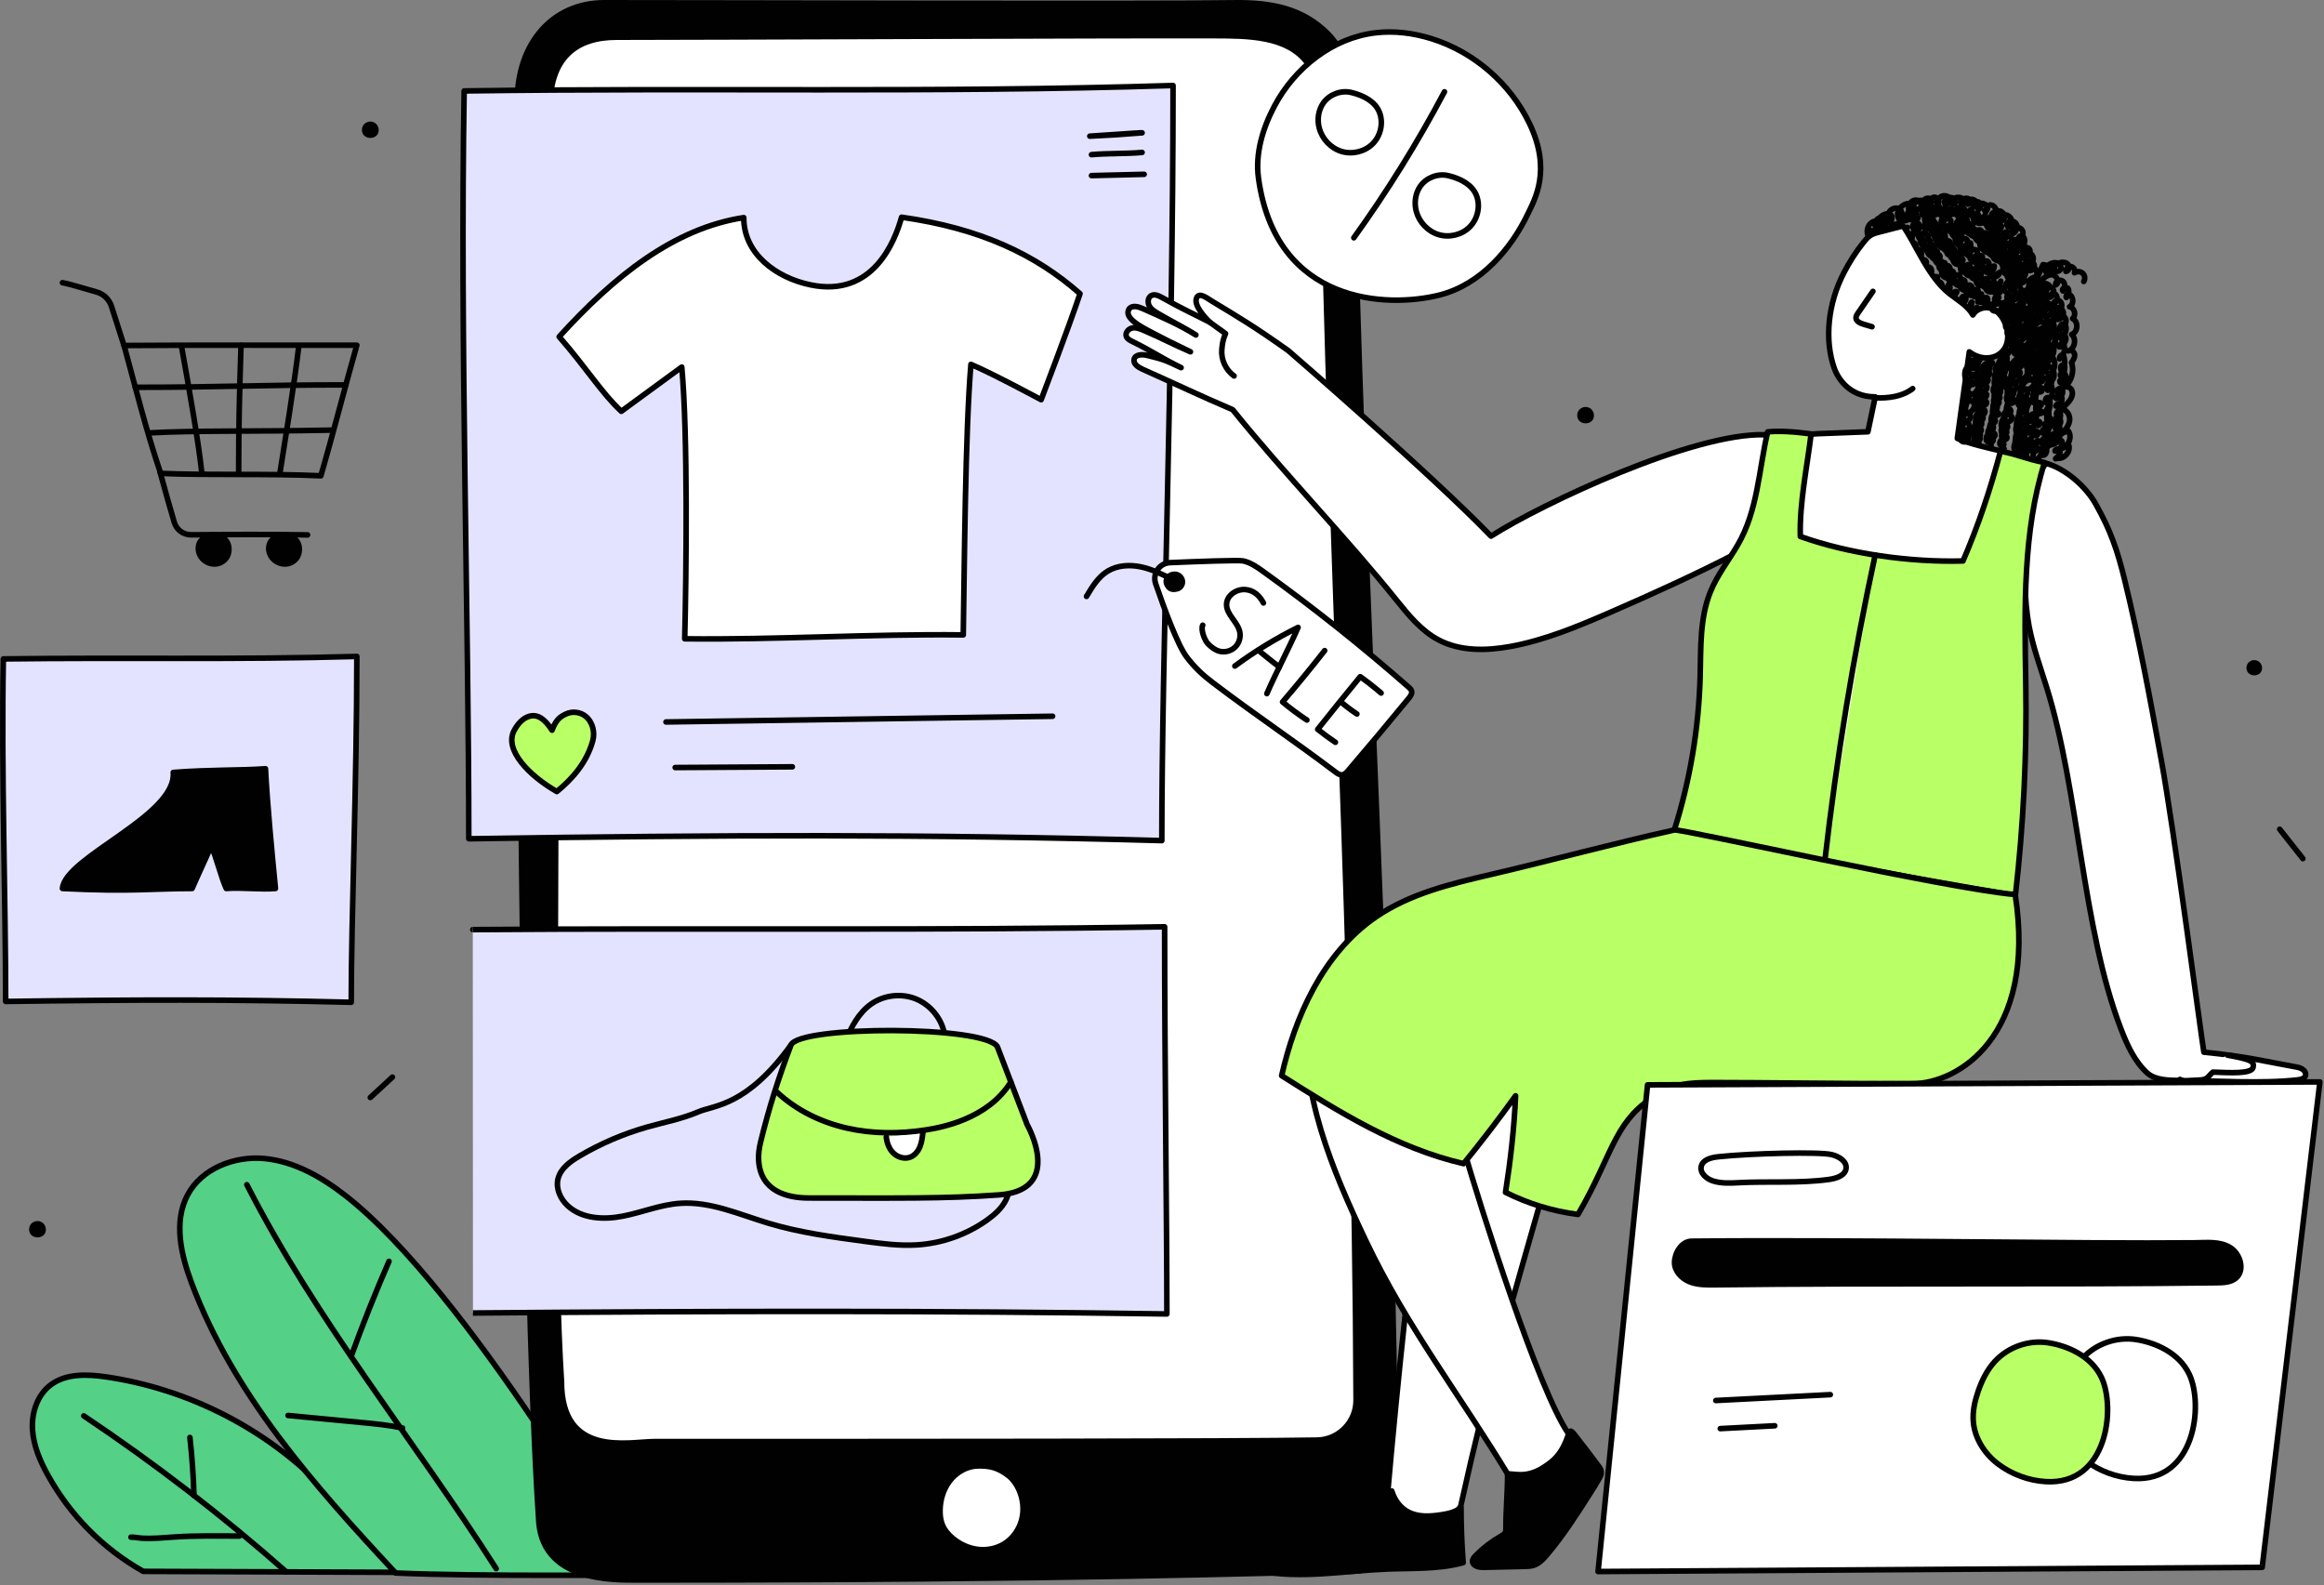 <svg width="626" height="427" viewBox="0 0 626 427" fill="none" xmlns="http://www.w3.org/2000/svg" style="width: 100%; height: 100%;">
<rect x="0" y="0" width="626" height="427" fill="#808080" stroke="none"/>
<g clip-path="url(#clip0_35_2077)">
<path d="M84.746 398.422C69.497 383.741 49.591 373.971 28.649 370.889C23.483 370.129 17.72 369.912 13.577 373.09C10.033 375.808 8.488 380.563 8.753 385.021C9.018 389.479 10.86 393.695 13.042 397.591C18.887 408.025 27.421 416.937 38.569 423.262C63.14 423.353 87.712 423.445 112.283 423.536C100.076 414.375 93.012 408.845 84.746 398.422Z" fill="#55D087" stroke="#010101" stroke-width="1.5" stroke-linecap="round" stroke-linejoin="round"></path>
<path d="M169.771 424.363C170.14 424.718 126.074 347.751 93.026 322.023C86.629 317.043 79.277 312.811 71.205 312.058C63.133 311.306 54.28 314.746 50.504 321.92C46.691 329.165 48.769 338.041 51.652 345.704C62.811 375.367 84.284 399.795 106.572 423.696C129.325 424.7 169.523 424.124 169.77 424.362L169.771 424.363Z" fill="#55D087" stroke="#010101" stroke-width="1.5" stroke-linecap="round" stroke-linejoin="round"></path>
<path d="M66.494 319.112C85.2 355.745 111.523 387.858 133.66 422.526" stroke="#010101" stroke-width="1.5" stroke-linecap="round" stroke-linejoin="round"></path>
<path d="M94.592 365.328C97.716 356.699 101.115 348.17 104.783 339.757" stroke="#010101" stroke-width="1.5" stroke-linecap="round" stroke-linejoin="round"></path>
<path d="M77.592 381.267C84.21 381.901 90.828 382.535 97.446 383.169C101.126 383.522 104.816 383.876 108.43 384.654" stroke="#010101" stroke-width="1.5" stroke-linecap="round" stroke-linejoin="round"></path>
<path d="M22.567 381.38C41.638 394.143 59.858 408.177 77.068 423.356" stroke="#010101" stroke-width="1.5" stroke-linecap="round" stroke-linejoin="round"></path>
<path d="M52.257 402.83C52.098 397.607 51.73 392.39 51.154 387.197" stroke="#010101" stroke-width="1.5" stroke-linecap="round" stroke-linejoin="round"></path>
<path d="M64.485 413.751C58.621 413.736 52.749 413.598 46.894 414.007C44 414.209 41.167 414.491 38.254 414.326C37.277 414.271 36.258 414.022 35.278 414.049C35.492 414.058 35.705 414.067 35.919 414.077" stroke="#010101" stroke-width="1.5" stroke-linecap="round" stroke-linejoin="round"></path>
<path d="M145.066 408.722C140.611 342.129 139.341 139.097 139.341 27.242C139.341 11.931 148.569 0.75 162.798 0.75C197.46 0.75 308.749 1.108 332.416 0.759C342.381 0.612 350.867 2.223 357.738 9.14C362.938 14.375 364.228 23.017 364.323 28.279C366.565 152.848 375.516 284.784 375.989 411.942C376.012 418.074 370.944 423.1 364.602 423.208C340.688 423.618 291.587 425.584 172.142 425.584C164.741 425.584 145.488 426.015 145.067 408.721L145.066 408.722Z" fill="#010101" stroke="#010101" stroke-width="1.5" stroke-linecap="round" stroke-linejoin="round"></path>
<path d="M151.247 372.181C147.128 308.499 152.291 137.551 148.143 30.755C147.531 14.998 155.728 10.018 166.103 10.018C190.162 10.018 300.577 9.509 326.87 9.602C336.085 9.635 346.874 9.602 352.26 17.079C355.201 21.163 356.065 26.433 356.153 31.465C358.226 150.589 364.847 255.534 365.284 377.134C365.305 382.998 360.62 387.804 354.756 387.908C332.646 388.3 243.457 388.306 176.279 388.306C169.436 388.306 151.246 392.792 151.246 372.18L151.247 372.181Z" fill="white" stroke="#010101" stroke-width="1.5" stroke-linecap="round" stroke-linejoin="round"></path>
<path d="M94.608 269.976C94.608 247.215 96.117 210.819 96.117 176.817C63.915 177.752 33.667 177.062 0.906 177.487C0.904 177.487 0.903 177.488 0.903 177.49C0.337 207.952 1.524 242.828 1.524 269.737C1.524 269.743 1.529 269.748 1.535 269.747C35.532 269.264 62.636 269.156 94.607 269.975L94.608 269.976Z" fill="#E3E3FF" stroke="#010101" stroke-width="1.5" stroke-linecap="round" stroke-linejoin="round"></path>
<path d="M314.311 353.924C314.311 328.145 313.707 288.151 313.707 249.641C251.178 250.7 190.97 249.919 127.353 250.4C127.35 250.4 127.385 353.666 127.396 353.666C193.411 353.119 252.229 352.996 314.311 353.924Z" fill="#E3E3FF" stroke="#010101" stroke-width="1.5" stroke-linecap="round" stroke-linejoin="round"></path>
<path d="M10.374 328.913C9.539 328.8 8.656 329.204 8.195 329.909C7.734 330.614 7.719 331.585 8.158 332.305C8.939 333.586 11.083 333.646 11.97 332.436C12.857 331.226 12.214 329.162 10.375 328.914L10.374 328.913Z" fill="#010101"></path>
<path d="M427.376 109.638C426.541 109.525 425.658 109.929 425.197 110.634C424.736 111.339 424.721 112.31 425.16 113.03C425.941 114.311 428.085 114.371 428.972 113.161C429.859 111.951 429.216 109.887 427.377 109.639L427.376 109.638Z" fill="#010101"></path>
<path d="M100.023 32.764C99.188 32.651 98.305 33.055 97.844 33.76C97.383 34.465 97.368 35.436 97.807 36.156C98.588 37.437 100.732 37.497 101.619 36.287C102.506 35.077 101.863 33.013 100.024 32.765L100.023 32.764Z" fill="#010101"></path>
<path d="M312.95 226.428C312.95 176.734 315.977 97.27 315.977 23.034C251.397 25.076 190.736 23.57 125.033 24.497C125.03 24.497 125.027 24.5 125.027 24.503C123.892 91.01 126.272 167.156 126.273 225.906C126.273 225.919 126.283 225.929 126.295 225.929C194.475 224.875 248.832 224.639 312.95 226.428Z" fill="#E3E3FF" stroke="#010101" stroke-width="1.5" stroke-linecap="round" stroke-linejoin="round"></path>
<path d="M150.616 90.695C165.321 74.471 181.588 61.458 200.343 58.612C200.287 68.244 208.923 74.794 218.357 76.739C235.171 80.206 241.048 65.011 242.857 58.506C264.063 61.503 278.979 68.564 290.919 79.107C287.934 88.053 280.447 107.668 280.447 107.668C280.447 107.668 267.695 100.778 261.533 98.142C259.999 116.071 259.776 153.105 259.468 171.015C234.676 170.71 209.229 172.371 184.436 172.066C184.863 155.026 185.309 117.012 183.644 98.867C178.215 102.841 172.786 106.815 167.357 110.789C162.077 105.886 158.229 99.459 150.615 90.696L150.616 90.695Z" fill="white" stroke="#010101" stroke-width="1.5" stroke-linecap="round" stroke-linejoin="round"></path>
<path d="M149.99 213.212C142.597 208.993 135.665 201.972 138.516 196.723C139.409 195.079 140.7 193.514 142.487 192.962C144.87 192.225 146.819 193.775 148.7 196.684C149.766 193.862 150.796 193.107 152.447 192.32C154.098 191.534 156.179 191.747 157.636 192.851C159.596 194.336 160.321 197.156 159.673 199.528C158.037 205.509 153.95 210.001 149.99 213.212Z" fill="#B9FF66" stroke="#010101" stroke-width="1.5" stroke-linecap="round" stroke-linejoin="round"></path>
<path d="M179.391 194.467C214.104 193.955 248.818 193.442 283.531 192.93Z" fill="white"></path>
<path d="M179.391 194.467C214.104 193.955 248.818 193.442 283.531 192.93" stroke="#010101" stroke-width="1.5" stroke-linecap="round" stroke-linejoin="round"></path>
<path d="M181.872 206.742C192.391 206.677 202.91 206.612 213.43 206.547Z" fill="white"></path>
<path d="M181.872 206.742C192.391 206.677 202.91 206.612 213.43 206.547" stroke="#010101" stroke-width="1.5" stroke-linecap="round" stroke-linejoin="round"></path>
<path d="M293.551 36.678C298.254 36.474 302.95 36.173 307.64 35.777C307.302 35.754 306.964 35.754 293.551 36.678Z" fill="white" stroke="#010101" stroke-width="1.5" stroke-linecap="round" stroke-linejoin="round"></path>
<path d="M294.003 41.657C298.359 41.261 303.283 41.456 307.64 41.06Z" fill="white"></path>
<path d="M294.003 41.657C298.359 41.261 303.283 41.456 307.64 41.06" stroke="#010101" stroke-width="1.5" stroke-linecap="round" stroke-linejoin="round"></path>
<path d="M294.002 47.302C298.733 47.185 303.464 47.069 308.194 46.952Z" fill="white"></path>
<path d="M294.002 47.302C298.733 47.185 303.464 47.069 308.194 46.952" stroke="#010101" stroke-width="1.5" stroke-linecap="round" stroke-linejoin="round"></path>
<path d="M334.869 151.087C336.877 151.524 338.612 152.742 340.28 153.943C353.822 163.691 366.894 174.092 379.435 185.097C379.76 185.382 380.1 185.691 380.221 186.106C380.429 186.82 379.927 187.528 379.455 188.102C374.074 194.652 368.629 201.149 363.122 207.594C362.698 208.09 362.214 208.619 361.568 208.703C360.883 208.792 360.252 208.353 359.701 207.936C348.103 199.165 339.397 193.494 326.697 183.89C323.87 181.752 321.829 179.809 319.67 176.998C317.207 173.792 313.494 163.64 311.297 157.243C310.362 154.52 312.311 151.67 315.188 151.549C322.291 151.249 333.645 150.82 334.867 151.086L334.869 151.087Z" fill="white" stroke="#010101" stroke-width="1.5" stroke-linecap="round" stroke-linejoin="round"></path>
<path d="M314.618 157.938C313.517 156.331 314.565 155.448 314.966 155.147C315.621 154.655 316.548 154.535 317.291 154.879C318.034 155.223 318.548 156.032 318.505 156.85C318.462 157.668 317.843 158.433 317.043 158.61C316.376 158.757 315.346 158.973 314.618 157.937V157.938Z" fill="#010101" stroke="#010101" stroke-width="1.5" stroke-linecap="round" stroke-linejoin="round"></path>
<path d="M315.86 156.111C313.111 154.708 310.31 153.318 307.289 152.686C304.268 152.054 300.958 152.251 298.329 153.869C295.794 155.429 294.18 158.088 292.662 160.648" stroke="#010101" stroke-width="1.5" stroke-linecap="round" stroke-linejoin="round"></path>
<path d="M332.622 179.403C337.979 175.443 343.685 171.956 349.652 168.996C347.121 174.787 343.826 180.923 341.244 186.832" stroke="#010101" stroke-width="1.5" stroke-linecap="round" stroke-linejoin="round"></path>
<path d="M339.139 175.322C340.985 176.76 342.301 177.954 344.607 179.636" stroke="#010101" stroke-width="1.5" stroke-linecap="round" stroke-linejoin="round"></path>
<path d="M356.815 175.244C353.137 179.937 349.356 184.55 345.476 189.078C347.561 190.832 349.752 192.46 352.033 193.949" stroke="#010101" stroke-width="1.5" stroke-linecap="round" stroke-linejoin="round"></path>
<path d="M359.71 199.945C358.071 198.851 356.479 197.686 354.941 196.454C358.666 191.788 362.39 187.121 366.403 182.268C368.342 183.651 370.217 185.124 372.021 186.678" stroke="#010101" stroke-width="1.5" stroke-linecap="round" stroke-linejoin="round"></path>
<path d="M361.434 189.27C362.726 190.366 364.084 191.384 365.5 192.315" stroke="#010101" stroke-width="1.5" stroke-linecap="round" stroke-linejoin="round"></path>
<path d="M340.325 162.416C339.325 160.498 337.73 158.946 335.373 158.799C333.016 158.652 330.465 160.375 330.391 162.735C330.304 165.528 333.363 167.456 333.947 170.189C334.264 171.67 333.758 173.3 332.659 174.343C331.56 175.386 329.905 175.804 328.443 175.409C327.261 175.09 326.262 174.298 325.403 173.425C324.46 172.467 323.382 169.606 323.97 168.398" stroke="#010101" stroke-width="1.5" stroke-linecap="round" stroke-linejoin="round"></path>
<path d="M338.99 48.012C338.07 41.359 340.132 34.544 343.267 28.605C348.714 18.289 358.908 10.207 370.493 8.836C375.543 8.238 380.701 8.894 385.556 10.406C397.027 13.979 406.859 22.507 412.028 33.354C418.011 45.908 413.339 53.818 411.631 57.429C407.105 66.997 398.874 76.656 387.747 79.47C373.771 83.005 343.699 82.086 338.989 48.011L338.99 48.012Z" fill="white" stroke="#010101" stroke-width="1.5" stroke-linecap="round" stroke-linejoin="round"></path>
<path d="M389.084 24.725C381.857 38.371 373.693 51.521 364.669 64.052Z" fill="white"></path>
<path d="M389.084 24.725C381.857 38.371 373.693 51.521 364.669 64.052" stroke="#010101" stroke-width="1.5" stroke-linecap="round" stroke-linejoin="round"></path>
<path d="M364.018 24.915C361.246 24.24 358.118 25.406 356.463 27.729C355.096 29.649 354.755 32.206 355.353 34.485C356.125 37.423 358.466 39.918 361.374 40.794C364.282 41.67 367.655 40.858 369.787 38.695C371.919 36.532 372.677 33.095 371.576 30.264C370.475 27.433 367.472 25.756 364.017 24.915H364.018Z" stroke="#010101" stroke-width="1.5" stroke-linecap="round" stroke-linejoin="round"></path>
<path d="M390.151 47.32C387.379 46.645 384.251 47.811 382.596 50.134C381.229 52.054 380.888 54.611 381.486 56.89C382.258 59.828 384.599 62.323 387.507 63.199C390.415 64.075 393.788 63.263 395.92 61.1C398.052 58.937 398.81 55.5 397.709 52.669C396.608 49.838 393.605 48.161 390.15 47.32H390.151Z" stroke="#010101" stroke-width="1.5" stroke-linecap="round" stroke-linejoin="round"></path>
<path d="M262.71 394.895C259.964 395.185 257.429 396.772 255.765 398.977C254.101 401.181 253.277 403.958 253.214 406.719C253.182 408.118 253.343 409.543 253.889 410.831C254.5 412.272 255.568 413.481 256.784 414.467C258.686 416.01 261.006 417.059 263.439 417.345C265.871 417.631 268.409 417.135 270.492 415.847C272.861 414.383 274.568 411.929 275.236 409.226C275.904 406.523 275.554 403.601 274.378 401.077C273.747 399.722 272.87 398.461 271.699 397.533C269.046 395.432 266.638 394.643 262.711 394.894L262.71 394.895Z" fill="white" stroke="#010101" stroke-width="1.5" stroke-linecap="round" stroke-linejoin="round"></path>
<path d="M607.476 177.823C606.699 177.718 605.876 178.094 605.447 178.751C605.018 179.408 605.004 180.312 605.412 180.981C606.14 182.174 608.135 182.23 608.961 181.103C609.787 179.976 609.188 178.055 607.476 177.823Z" fill="#010101"></path>
<path d="M513.778 61.247C513.243 62.299 512.89 63.443 512.739 64.614C513.566 64.862 514.728 64.96 515.034 64.152C515.315 63.411 514.366 62.656 513.603 62.868C512.84 63.08 512.385 63.883 512.236 64.661C512.075 65.503 512.191 66.427 512.699 67.118C513.207 67.809 514.147 68.204 514.963 67.939C515.779 67.674 516.316 66.672 515.965 65.89C515.614 65.108 514.355 64.904 513.861 65.605C513.624 65.942 513.592 66.38 513.612 66.791C513.653 67.639 513.899 68.513 514.488 69.125C515.077 69.737 516.061 70.011 516.811 69.612C517.561 69.213 517.845 68.063 517.245 67.462C516.499 66.715 515.063 67.397 514.837 68.429C514.612 69.461 515.245 70.501 516.041 71.195C516.63 71.708 517.434 72.118 518.174 71.865C518.914 71.612 519.216 70.408 518.517 70.058C518.075 69.837 517.504 70.102 517.255 70.53C517.006 70.958 517.013 71.489 517.108 71.974C517.25 72.7 517.607 73.429 518.247 73.799C518.887 74.169 519.837 74.04 520.199 73.394C520.561 72.748 519.958 71.755 519.238 71.925C518.618 72.072 518.387 72.839 518.394 73.477C518.405 74.532 518.866 75.692 519.847 76.082C520.828 76.472 522.181 75.542 521.851 74.54C521.095 74.314 520.357 75.065 520.198 75.838C520.046 76.579 520.272 77.422 520.874 77.88C521.476 78.338 522.451 78.284 522.904 77.679C523.357 77.073 523.025 76.021 522.28 75.889C521.774 76.59 521.733 77.619 522.248 78.313C522.763 79.008 523.824 79.257 524.557 78.799C525.29 78.341 525.512 77.205 524.951 76.548C524.549 77.196 524.132 77.905 524.201 78.664C524.27 79.423 525.089 80.142 525.855 80.117C526.387 79.72 526.82 79.192 527.105 78.592C526.865 78.429 526.514 78.539 526.334 78.766C526.154 78.993 526.113 79.301 526.124 79.591C526.154 80.434 526.625 81.293 527.404 81.616C528.183 81.94 529.229 81.572 529.496 80.771C529.626 80.383 529.466 79.836 529.058 79.799C528.759 79.772 528.514 80.037 528.381 80.306C527.942 81.187 528.28 82.434 529.189 82.812C530.098 83.19 531.315 82.342 531.128 81.376C530.685 81.716 530.634 82.457 531.027 82.854C531.42 83.251 532.162 83.206 532.505 82.766" stroke="#010101" stroke-width="1.5" stroke-linecap="round" stroke-linejoin="round"></path>
<path d="M503.984 62.064C503.645 62.766 503.499 63.56 503.568 64.337C504.134 64.266 504.717 64.036 505.036 63.563C505.355 63.09 505.291 62.343 504.798 62.056C504.155 62.448 504.37 63.585 505.073 63.856C505.776 64.127 506.61 63.635 506.895 62.938C507.106 62.421 506.969 61.68 506.431 61.533C506.078 62.221 506.569 63.187 507.333 63.306C508.097 63.425 508.86 62.655 508.733 61.892C508.69 61.636 508.526 61.366 508.268 61.333C507.849 61.28 507.639 61.843 507.685 62.263C507.757 62.915 508.237 63.623 508.89 63.563C509.172 63.537 509.42 63.371 509.642 63.196C509.987 62.923 510.318 62.588 510.419 62.16C510.52 61.732 510.302 61.204 509.873 61.107C509.304 60.978 508.839 61.765 509.12 62.277C509.401 62.789 510.128 62.918 510.662 62.682C511.038 62.516 511.36 62.169 511.382 61.759C511.404 61.349 511.03 60.929 510.625 60.997C510.564 61.618 511.067 62.24 511.687 62.31C512.307 62.38 512.936 61.886 513.016 61.267" stroke="#010101" stroke-width="1.5" stroke-linecap="round" stroke-linejoin="round"></path>
<path d="M503.508 64.046C502.535 62.777 502.919 60.697 504.281 59.86C504.886 59.488 505.745 59.384 506.262 59.872C506.779 60.36 506.485 61.477 505.776 61.438C504.974 61.394 504.876 60.185 505.297 59.5C505.63 58.959 506.273 58.485 506.865 58.717C507.611 59.01 507.578 60.126 507.131 60.792C506.901 61.135 506.456 61.452 506.107 61.232C505.969 61.145 505.887 60.992 505.832 60.839C505.413 59.68 506.28 58.384 507.389 57.847C508.021 57.541 508.854 57.437 509.369 57.915C509.884 58.393 509.56 59.521 508.865 59.415C508.32 58.724 508.452 57.666 508.983 56.963C509.608 56.135 510.881 55.743 511.727 56.343C512.573 56.943 512.403 58.575 511.384 58.772C510.678 57.569 511.513 55.96 512.714 55.25C513.21 54.957 513.796 54.76 514.36 54.876C514.924 54.992 515.431 55.5 515.395 56.074C515.359 56.648 514.627 57.1 514.156 56.769C514.01 55.96 514.173 55.061 514.742 54.467C515.311 53.873 516.322 53.692 516.978 54.188C517.634 54.684 517.657 55.861 516.946 56.274C516.235 56.687 515.161 55.873 515.47 55.111C515.566 54.874 515.758 54.689 515.959 54.531C516.375 54.203 516.879 53.95 517.409 53.964C517.939 53.978 518.481 54.322 518.597 54.839C518.713 55.356 518.254 55.956 517.731 55.872C517.686 55.187 517.776 54.45 518.214 53.922C518.652 53.394 519.522 53.189 520.038 53.641C520.554 54.093 520.27 55.171 519.583 55.158C519.508 54.273 520.028 53.276 520.903 53.123C521.778 52.97 522.656 54.106 522.1 54.798C521.87 54.839 521.642 54.586 521.707 54.362" stroke="#010101" stroke-width="1.5" stroke-linecap="round" stroke-linejoin="round"></path>
<path d="M521.892 54.659C521.851 54.033 522.17 53.399 522.69 53.046C523.21 52.693 523.908 52.629 524.489 52.865C524.708 52.954 524.915 53.087 525.057 53.276C525.527 53.902 525.018 54.9 524.261 55.103C524.195 55.121 524.125 55.134 524.06 55.115C523.959 55.086 523.894 54.987 523.854 54.889C523.66 54.419 523.851 53.842 524.245 53.519C524.639 53.196 525.192 53.11 525.689 53.217C526.058 53.296 526.419 53.488 526.619 53.808C526.819 54.128 526.817 54.587 526.551 54.855C526.285 55.123 525.757 55.089 525.584 54.753C525.415 54.425 525.629 54.025 525.897 53.773C526.581 53.131 527.679 52.977 528.513 53.407C528.89 53.601 529.235 53.956 529.226 54.38C529.217 54.804 528.67 55.167 528.344 54.895C527.966 54.58 528.313 53.955 528.733 53.699C529.099 53.475 529.542 53.339 529.96 53.435C530.378 53.531 530.746 53.909 530.731 54.338C530.716 54.767 530.221 55.136 529.834 54.95C529.537 54.385 530.214 53.75 530.849 53.691C531.414 53.639 532.041 53.878 532.284 54.391C532.527 54.904 532.188 55.646 531.621 55.665C531.412 55.157 531.749 54.508 532.28 54.364C532.811 54.22 533.416 54.587 533.558 55.118C533.7 55.649 533.379 56.255 532.869 56.459C532.491 55.949 532.789 55.131 533.372 54.879C533.955 54.627 534.673 54.877 535.083 55.363C535.297 55.617 535.445 55.956 535.367 56.279C535.289 56.602 534.919 56.855 534.615 56.723" stroke="#010101" stroke-width="1.5" stroke-linecap="round" stroke-linejoin="round"></path>
<path d="M534.829 57.225C535.165 56.729 534.987 55.995 535.366 55.53C535.688 55.135 536.317 55.108 536.765 55.351C537.213 55.594 537.511 56.043 537.74 56.499C538.027 57.068 538.233 57.757 537.953 58.329C537.673 58.901 536.712 59.092 536.423 58.524C536.209 58.104 536.492 57.591 536.856 57.291C537.368 56.87 538.08 56.674 538.719 56.853C539.358 57.032 539.883 57.616 539.921 58.278C539.959 58.94 539.45 59.611 538.791 59.684C538.399 58.862 539.254 57.833 540.164 57.871C541.074 57.909 541.804 58.746 541.972 59.641C542.048 60.045 542.02 60.499 541.753 60.812C541.486 61.125 540.928 61.193 540.68 60.866C540.446 60.558 540.603 60.091 540.892 59.834C541.597 59.208 542.866 59.624 543.208 60.502C543.549 61.381 543.049 62.442 542.225 62.899C541.844 62.619 541.941 61.99 542.266 61.647C542.936 60.942 544.276 61.201 544.732 62.06C545.188 62.919 544.757 64.09 543.904 64.558C543.591 64.311 543.733 63.739 544.101 63.585C544.469 63.431 544.915 63.635 545.137 63.967C545.359 64.299 545.395 64.722 545.36 65.119C545.302 65.763 544.98 66.475 543.828 67.642C544.228 67.268 544.645 66.883 545.164 66.71C545.683 66.537 546.337 66.638 546.646 67.089C547.02 67.635 546.74 68.387 546.357 68.926C546.193 69.156 546.004 69.381 545.748 69.502C545.492 69.623 545.158 69.614 544.958 69.414C544.613 69.068 544.905 68.442 545.336 68.21C546.096 67.801 547.153 68.185 547.528 68.962C547.904 69.739 547.591 70.761 546.881 71.251C546.646 71.413 546.358 71.525 546.077 71.477C545.796 71.429 545.538 71.182 545.55 70.897C545.565 70.55 545.942 70.328 546.287 70.283C547.038 70.185 547.85 70.707 547.977 71.453C548.104 72.199 547.406 72.999 546.657 72.887C546.581 72.876 546.504 72.855 546.442 72.81C546.167 72.612 546.391 72.154 546.698 72.009C547.474 71.642 548.452 72.302 548.63 73.142C548.808 73.982 548.369 74.85 547.753 75.448C547.622 75.575 547.317 75.621 547.336 75.439" stroke="#010101" stroke-width="1.5" stroke-linecap="round" stroke-linejoin="round"></path>
<path d="M546.365 75.799C546.872 75.093 547.694 74.623 548.56 74.546C549.156 75.41 549.041 76.692 548.302 77.436C547.979 77.761 547.513 77.991 547.067 77.886C546.621 77.781 546.287 77.238 546.511 76.839C546.631 76.625 546.867 76.504 547.102 76.436C547.575 76.299 548.113 76.342 548.518 76.622C548.923 76.902 549.155 77.441 549.009 77.911C548.863 78.381 548.302 78.7 546.366 75.799H546.365Z" stroke="#010101" stroke-width="1.5" stroke-linecap="round" stroke-linejoin="round"></path>
<path d="M507.75 60.21C508.402 59.947 509.008 59.572 509.534 59.106C509.266 58.884 508.818 59.19 508.821 59.538C508.824 59.886 509.123 60.167 509.444 60.302C509.994 60.533 510.643 60.457 511.171 60.18C511.699 59.903 512.114 59.442 512.418 58.929C512.533 58.736 512.636 58.52 512.616 58.296C512.596 58.072 512.405 57.85 512.181 57.875C512.035 57.891 511.915 58.004 511.845 58.133C511.545 58.682 512.07 59.402 512.689 59.492C513.308 59.582 513.91 59.234 514.376 58.816C514.629 58.589 514.871 58.319 514.936 57.986C515.001 57.653 514.825 57.252 514.493 57.18C514.186 57.114 513.893 57.338 513.698 57.583C513.531 57.793 513.394 58.043 513.398 58.311C513.404 58.781 513.871 59.159 514.341 59.173C514.811 59.187 515.252 58.912 515.555 58.551C515.731 58.342 515.877 58.072 515.819 57.804C515.737 57.426 515.213 57.245 514.897 57.468C514.581 57.691 514.554 58.209 514.822 58.488C515.09 58.767 515.575 58.778 515.879 58.538C516.183 58.298 516.292 57.855 516.17 57.488" stroke="#010101" stroke-width="1.5" stroke-linecap="round" stroke-linejoin="round"></path>
<path d="M516.64 58.748C515.941 59.363 515.415 60.172 515.136 61.06C515.597 61.262 516.143 61.444 516.585 61.204C517.027 60.964 517.022 60.115 516.52 60.082C516.361 60.071 516.208 60.147 516.078 60.24C515.234 60.841 515.215 62.289 516.044 62.912C516.872 63.535 518.258 63.114 518.601 62.136C518.677 61.92 518.706 61.675 518.618 61.464C518.447 61.052 517.874 60.926 517.474 61.124C517.074 61.322 516.833 61.746 516.71 62.175C516.479 62.976 516.627 63.94 517.272 64.468C517.917 64.996 519.077 64.831 519.375 64.052C519.48 63.779 519.461 63.442 519.26 63.229C518.936 62.886 518.347 63.036 517.979 63.332C517.455 63.755 517.138 64.45 517.245 65.115C517.352 65.78 517.919 66.366 518.59 66.419C519.261 66.472 519.944 65.922 519.967 65.249C519.974 65.041 519.918 64.823 519.772 64.675C519.437 64.336 518.835 64.542 518.52 64.899C517.947 65.551 517.959 66.655 518.583 67.258C519.207 67.861 520.357 67.809 520.887 67.121C521.117 66.822 521.208 66.354 520.941 66.087C520.681 65.827 520.231 65.903 519.923 66.104C519.333 66.489 519.039 67.274 519.23 67.952C519.421 68.63 520.083 69.145 520.787 69.165C521.25 69.178 521.747 68.955 521.927 68.528C522.107 68.101 521.821 67.509 521.359 67.492C521.197 67.486 521.038 67.546 520.9 67.632C520.393 67.949 520.175 68.659 520.418 69.206C520.661 69.753 521.332 70.068 521.908 69.905C522.199 69.823 522.468 69.616 522.557 69.327C522.646 69.038 522.505 68.678 522.219 68.581C521.853 68.457 521.479 68.792 521.344 69.153C521.1 69.802 521.364 70.604 521.946 70.981C522.528 71.358 523.367 71.273 523.861 70.786" stroke="#010101" stroke-width="1.5" stroke-linecap="round" stroke-linejoin="round"></path>
<path d="M523.619 71.386C523.453 71.072 523.287 70.759 523.121 70.445C522.399 70.611 522.078 71.59 522.438 72.238C522.798 72.886 523.632 73.163 524.363 73.038C524.756 72.971 525.18 72.744 525.246 72.351C525.304 72.006 525.033 71.662 524.697 71.564C524.361 71.466 523.991 71.576 523.704 71.776C522.934 72.312 522.757 73.528 523.343 74.261C523.929 74.994 525.153 75.091 525.847 74.459C526.239 74.102 526.415 73.403 526.005 73.066C525.499 72.65 524.725 73.246 524.596 73.888C524.463 74.554 524.718 75.283 525.237 75.72C525.756 76.157 526.518 76.285 527.151 76.041C527.606 75.866 528.006 75.471 528.05 74.985C528.094 74.499 527.662 73.987 527.181 74.06C526.892 74.104 526.659 74.331 526.519 74.588C526.182 75.203 526.307 76.037 526.812 76.526C527.317 77.015 528.154 77.113 528.758 76.756C529.013 76.605 529.234 76.367 529.287 76.075C529.34 75.783 529.181 75.446 528.896 75.365C528.636 75.291 528.36 75.439 528.179 75.639C527.685 76.184 527.744 77.1 528.225 77.657C528.706 78.213 529.516 78.417 530.238 78.276C530.647 78.196 531.086 77.952 531.15 77.54C531.234 76.99 530.488 76.583 529.995 76.84C529.502 77.097 529.335 77.759 529.483 78.295C529.665 78.958 530.262 79.486 530.942 79.586C531.622 79.686 532.346 79.352 532.712 78.771C532.818 78.602 532.897 78.39 532.822 78.205C532.716 77.941 532.342 77.878 532.088 78.007C531.834 78.136 531.673 78.391 531.524 78.634C531.375 78.878 531.219 79.158 531.291 79.435C531.404 79.869 531.96 79.979 532.407 79.998C532.708 80.01 533.02 80.017 533.296 79.896C533.572 79.775 533.8 79.491 533.755 79.193C533.305 79.024 532.773 79.545 532.932 79.998C533.091 80.451 533.832 80.525 534.078 80.113" stroke="#010101" stroke-width="1.5" stroke-linecap="round" stroke-linejoin="round"></path>
<path d="M530.458 94.773C534.713 97.953 539.989 96.269 540.721 91.802C541.098 89.504 540.43 87.084 539.057 85.203C538.488 84.423 537.787 83.717 536.923 83.287C535.023 82.34 532.468 83.025 531.422 84.841C530.029 82.36 527.393 80.903 525.151 79.15C519.271 74.552 515.995 65.544 512.589 60.864C510.426 61.424 508.263 61.984 506.101 62.544C505.409 62.723 504.708 62.906 504.085 63.258C503.257 63.726 502.619 64.462 502.023 65.203C499.961 67.764 498.185 70.549 496.672 73.468C492.372 81.765 491.371 91.559 494.111 99.257C494.915 101.514 497.867 106.902 505.118 106.902C504.533 109.633 503.73 113.571 503.145 116.301C498.631 116.474 494.117 116.647 489.604 116.82C488.815 116.85 488.01 116.884 487.272 117.162C486.22 117.559 485.408 118.413 484.734 119.314C481.56 123.556 480.768 129.104 480.617 134.399C480.508 138.222 480.7 142.153 482.199 145.671C484.049 150.011 487.778 153.363 491.995 155.479C496.212 157.594 500.908 158.574 505.589 159.159C509.454 159.641 513.35 159.869 517.245 159.839C520.317 159.816 523.458 159.617 526.291 158.43C529.932 156.905 532.769 153.843 534.687 150.393C536.605 146.943 537.69 143.099 538.629 139.265C540.048 133.467 541.149 127.249 539.309 121.55C536.177 120.814 530.134 119.462 527.226 118.084C528.369 110.031 529.389 102.321 530.459 94.774L530.458 94.773Z" fill="white" stroke="#010101" stroke-width="1.5" stroke-linecap="round" stroke-linejoin="round"></path>
<path d="M505.111 107.162C508.65 107.297 512.415 106.84 515.213 104.668" stroke="#010101" stroke-width="1.5" stroke-linecap="round" stroke-linejoin="round"></path>
<path d="M384.189 305.051C380.128 337.989 376.513 370.983 373.684 403.398C376.649 407.885 379.592 410.807 384.967 411.002C389.672 411.173 390.844 409.708 393.449 405.753C401.14 371.002 406.802 352.318 417.749 313.911C419.581 307.482 422.665 301.256 422.539 294.572C422.368 285.464 415.579 276.013 406.473 275.735C401.735 275.59 397.176 277.879 393.663 281.062C390.15 284.245 387.535 288.278 385.025 292.3C383.192 295.238 381.33 298.781 384.19 305.051H384.189Z" fill="white" stroke="#010101" stroke-width="1.5" stroke-linecap="round" stroke-linejoin="round"></path>
<path d="M351.877 273.045C350.169 294.299 358.74 314.928 367.902 334.182C379.069 357.65 393.393 375.904 406.796 398.17C416.284 399.374 421.503 395.214 422.541 386.236C414.483 374.804 398.853 325.337 394.119 309.081C389.964 294.81 381.042 283.083 369.407 273.833C366.915 271.852 363.986 270.198 360.805 270.062C357.624 269.926 354.207 271.669 351.877 273.045Z" fill="white" stroke="#010101" stroke-width="1.5" stroke-linecap="round" stroke-linejoin="round"></path>
<path d="M538.821 78.367C538.934 78.925 538.128 79.237 537.592 79.044C536.892 78.792 536.389 77.928 536.736 77.27C536.807 77.135 536.92 77.01 537.069 76.979C537.288 76.933 537.506 77.119 537.556 77.337C537.606 77.555 537.523 77.783 537.4 77.97C537.007 78.565 536.147 78.812 535.515 78.48C534.883 78.148 534.605 77.261 534.967 76.646C535.209 76.233 535.879 76.022 536.149 76.417C536.411 76.8 536.019 77.33 535.574 77.465C534.855 77.684 533.982 77.214 533.833 76.478C533.684 75.742 534.384 74.943 535.126 75.056C535.244 75.074 535.365 75.115 535.447 75.203C535.66 75.433 535.489 75.806 535.285 76.044C534.948 76.437 534.515 76.767 534.011 76.882C533.507 76.997 532.928 76.861 532.598 76.463C532.093 75.853 532.326 74.935 532.663 74.219C532.759 74.014 532.873 73.801 533.071 73.692C533.269 73.583 533.572 73.638 533.643 73.852C533.678 73.956 533.652 74.07 533.614 74.173C533.342 74.923 532.414 75.358 531.664 75.088C530.914 74.818 530.477 73.89 530.746 73.139C530.961 72.54 531.833 72.144 532.233 72.639C532.515 72.987 532.354 73.529 532.041 73.85C531.424 74.483 530.278 74.479 529.665 73.843C529.052 73.207 529.091 72.061 529.746 71.469C529.966 71.27 530.336 71.144 530.539 71.36C530.627 71.454 530.657 71.588 530.664 71.717C530.695 72.269 530.356 72.808 529.874 73.079C529.392 73.35 528.792 73.371 528.266 73.2C528.004 72.19 527.996 71.115 528.243 70.101C527.816 69.839 528.173 69.473 528.443 69.588C528.713 69.703 528.793 70.063 528.723 70.349C528.514 71.207 527.268 71.518 526.587 70.955C525.906 70.392 525.882 69.264 526.419 68.563C526.778 68.095 527.619 67.865 527.889 68.389C527.961 68.528 527.971 68.693 527.95 68.848C527.82 69.789 526.46 70.216 525.738 69.599C525.016 68.982 525.114 67.704 525.846 67.1C525.921 67.038 526.004 66.981 526.1 66.965C526.491 66.902 526.619 67.499 526.465 67.863C526.189 68.513 525.342 68.999 524.771 68.584C524.25 68.205 524.337 67.404 524.572 66.804C524.772 66.295 525.391 65.745 525.768 66.14C525.861 66.238 525.905 66.374 525.919 66.508C526.015 67.402 524.737 68.012 524.018 67.471C523.299 66.93 523.377 65.699 524.07 65.125C524.329 64.911 524.698 64.774 525.001 64.919C525.386 65.103 525.457 65.645 525.297 66.04C524.856 67.125 523.108 67.204 522.417 66.259C521.726 65.314 522.127 63.843 523.097 63.188C523.19 63.125 523.29 63.067 523.401 63.049C523.934 62.962 524.144 63.769 523.916 64.258C523.489 65.176 522.05 65.571 521.441 64.763C521.031 64.219 521.17 63.438 521.455 62.82C521.644 62.41 521.993 61.972 522.44 62.034C522.877 62.095 523.106 62.638 522.999 63.066C522.807 63.831 521.726 64.194 521.112 63.699C520.537 63.236 520.521 62.356 520.733 61.648C520.898 61.099 521.431 60.485 521.935 60.758C522.137 60.868 522.251 61.098 522.276 61.327C522.366 62.153 521.299 62.791 520.552 62.428C519.805 62.065 519.576 61 519.987 60.277C520.132 60.021 520.357 59.793 520.643 59.726C520.929 59.659 521.273 59.801 521.361 60.081C521.409 60.232 521.379 60.398 521.326 60.547C520.976 61.518 519.479 61.797 518.802 61.019C518.125 60.241 518.609 58.797 519.619 58.584C519.93 58.519 520.277 58.562 520.524 58.762C520.959 59.114 520.901 59.877 520.46 60.222C520.019 60.567 519.334 60.489 518.919 60.114C518.504 59.739 518.347 59.131 518.436 58.578C518.503 58.161 518.782 57.709 519.204 57.703C519.716 57.696 519.991 58.387 519.787 58.856C519.583 59.325 519.101 59.601 518.651 59.845C518.508 58.941 518.601 58 517.742 56.556L517.626 57.759L518.072 58.006C518.765 57.605 519.284 56.915 519.478 56.139C519.118 55.966 518.657 56.332 518.676 56.731C518.695 57.13 519.097 57.442 519.497 57.443C519.897 57.444 520.265 57.19 520.491 56.861C520.717 56.532 520.821 56.134 520.891 55.74C520.532 55.633 520.16 55.948 520.054 56.307C519.833 57.055 520.57 57.876 521.348 57.825C522.126 57.775 522.739 56.979 522.689 56.202C522.676 55.997 522.572 55.749 522.367 55.746C522.28 55.744 522.199 55.791 522.13 55.844C521.642 56.219 521.584 57.024 521.99 57.487C522.396 57.95 523.169 58.013 523.665 57.647C524.161 57.281 524.336 56.555 524.094 55.989C523.533 56.141 523.201 56.822 523.382 57.375C523.563 57.928 524.182 58.28 524.758 58.205C525.334 58.13 525.825 57.669 525.993 57.113C526.119 56.695 525.873 56.072 525.453 56.19C525.114 56.285 525.087 56.781 525.27 57.083C525.786 57.934 527.17 57.808 527.846 57.078C528.127 56.774 528.308 56.253 528.001 55.976C527.782 55.778 527.412 55.837 527.198 56.04C526.984 56.243 526.898 56.548 526.869 56.842C526.817 57.364 526.958 57.958 527.402 58.238C527.769 58.469 528.27 58.419 528.632 58.18C528.994 57.941 529.227 57.54 529.339 57.121C529.403 56.882 529.422 56.6 529.259 56.414C529.05 56.176 528.621 56.248 528.437 56.506C528.253 56.764 528.283 57.129 528.435 57.407C528.696 57.887 529.285 58.146 529.826 58.07C530.367 57.994 530.843 57.617 531.095 57.132C531.175 56.979 531.235 56.8 531.183 56.635C531.131 56.47 530.923 56.351 530.777 56.444C530.773 56.61 530.77 56.776 530.766 56.942" stroke="#010101" stroke-width="1.5" stroke-linecap="round" stroke-linejoin="round"></path>
<path d="M531.463 57.464C531.258 58.17 531.428 58.973 531.901 59.535C532.288 59.331 532.696 59.108 532.913 58.728C533.13 58.348 533.053 57.766 532.649 57.599C532.187 57.407 531.687 57.895 531.617 58.39C531.514 59.12 532.043 59.86 532.747 60.08C533.451 60.3 534.256 60.037 534.765 59.504C534.967 59.292 535.134 59.019 535.115 58.727C535.096 58.435 534.82 58.154 534.535 58.217C534.35 58.258 534.217 58.423 534.139 58.595C533.889 59.146 534.105 59.867 534.618 60.19C535.131 60.513 535.874 60.395 536.262 59.93C536.416 59.746 536.517 59.492 536.437 59.266C536.316 58.924 535.824 58.839 535.521 59.038C535.218 59.237 535.084 59.616 535.048 59.977C534.989 60.565 535.195 61.236 535.724 61.5C536.203 61.739 536.815 61.56 537.191 61.179C537.567 60.798 537.737 60.256 537.796 59.724C537.574 59.508 537.187 59.558 536.947 59.753C536.707 59.948 536.58 60.249 536.474 60.54C536.269 61.105 536.137 61.816 536.562 62.241C536.787 62.466 537.125 62.548 537.443 62.534C538.299 62.496 539.068 61.753 539.134 60.898C538.741 60.633 538.166 60.919 537.973 61.352C537.78 61.785 537.867 62.287 537.992 62.744C538.117 63.202 538.316 63.696 538.745 63.9C539.171 64.103 539.706 63.937 540.042 63.606C540.378 63.275 540.551 62.812 540.662 62.352C540.058 62.463 539.537 62.942 539.375 63.535C539.213 64.128 539.419 64.805 539.883 65.208C540.3 65.569 540.945 65.692 541.418 65.408C541.891 65.124 542.068 64.4 541.704 63.986C541.29 63.514 540.429 63.706 540.107 64.245C539.816 64.731 539.906 65.412 540.313 65.805C540.72 66.198 541.403 66.267 542.129 66.384C541.945 66.847 541.565 67.203 541.316 67.635C541.067 68.067 540.986 68.683 541.357 69.015C541.854 69.068 542.401 69.07 542.796 68.765C543.191 68.46 543.27 67.739 542.829 67.504C542.098 67.716 541.486 68.359 541.398 69.116C541.31 69.873 541.817 70.679 542.558 70.85C543.299 71.021 544.149 70.446 544.19 69.685C544.194 69.619 544.19 69.55 544.158 69.493C544.087 69.368 543.912 69.355 543.769 69.374C543.032 69.469 542.366 70.024 542.173 70.742C541.98 71.46 542.298 72.293 542.937 72.672C543.576 73.051 544.484 72.913 544.957 72.34C545.036 72.244 545.105 72.135 545.131 72.014C545.22 71.598 544.751 71.231 544.327 71.268C543.903 71.305 543.554 71.609 543.27 71.925C542.959 72.27 542.677 72.66 542.56 73.109C542.443 73.558 542.514 74.079 542.834 74.415C543.285 74.888 544.055 74.859 544.674 74.651C545.015 74.537 545.362 74.36 545.536 74.046C545.71 73.732 545.619 73.255 545.281 73.131C545.079 73.057 544.853 73.124 544.658 73.215C544.05 73.498 543.559 74.023 543.318 74.648C543.085 75.251 543.188 76.099 543.796 76.319C544.268 76.49 544.77 76.192 545.183 75.907C545.311 75.819 545.448 75.717 545.48 75.565C545.533 75.309 545.22 75.096 544.965 75.151C544.71 75.206 544.527 75.429 544.392 75.654C544.027 76.26 543.867 77.054 544.214 77.671C544.561 78.288 545.533 78.528 545.998 77.995" stroke="#010101" stroke-width="1.5" stroke-linecap="round" stroke-linejoin="round"></path>
<path d="M542.892 64.515C542.434 65.127 542.34 65.992 542.656 66.688C543.302 66.47 543.864 66.01 544.206 65.419C544.108 65.271 543.886 65.224 543.737 65.32C543.588 65.416 543.538 65.638 542.892 64.515Z" stroke="#010101" stroke-width="1.5" stroke-linecap="round" stroke-linejoin="round"></path>
<path d="M523.528 58.249C522.923 58.949 522.713 59.969 522.991 60.852C523.606 60.986 524.279 61.07 524.841 60.786C525.403 60.502 525.741 59.713 525.355 59.216C525.01 58.773 524.259 58.823 523.871 59.229C523.483 59.635 523.421 60.27 523.574 60.809C523.83 61.71 524.71 62.435 525.645 62.378C526.58 62.321 527.399 61.369 527.198 60.455C526.427 60.709 525.782 61.397 525.7 62.205C525.618 63.013 526.19 63.87 526.992 63.998C527.794 64.126 528.646 63.377 528.528 62.574C528.5 62.382 528.412 62.184 528.242 62.089C527.927 61.913 527.545 62.175 527.318 62.456C526.658 63.269 526.405 64.476 526.922 65.386C527.439 66.296 528.831 66.658 529.597 65.944C530.006 65.563 530.138 64.832 529.721 64.46C529.314 64.096 528.618 64.29 528.288 64.725C527.958 65.16 527.904 65.741 527.906 66.287C527.909 67 528.05 67.822 528.667 68.181C529.3 68.549 530.17 68.195 530.554 67.573C530.938 66.951 530.93 66.158 530.766 65.445C529.898 65.687 529.272 66.6 529.358 67.496C529.444 68.392 530.234 69.169 531.132 69.241C531.672 69.284 532.26 69.059 532.521 68.585C532.782 68.111 532.583 67.403 532.068 67.238C531.647 67.104 531.186 67.351 530.909 67.695C530.311 68.439 530.428 69.654 531.157 70.271C531.886 70.888 533.103 70.802 533.738 70.089C534.024 69.768 534.169 69.223 533.85 68.935C533.488 68.608 532.893 68.919 532.625 69.327C532.107 70.115 532.211 71.276 532.908 71.912C533.605 72.548 534.826 72.517 535.445 71.805C535.788 71.411 535.887 70.721 535.466 70.411C535.06 70.112 534.453 70.377 534.165 70.792C533.565 71.656 534.059 73.048 535.069 73.34C536.079 73.632 537.241 72.72 537.195 71.669C536.044 71.651 535.287 73.289 536.047 74.154C536.807 75.019 538.528 74.481 538.659 73.337C538.069 73.621 537.49 74.004 537.187 74.584C536.884 75.164 536.95 75.977 537.481 76.36C538.012 76.743 538.947 76.382 538.935 75.728C538.68 76.561 538.68 77.471 538.935 78.304C539.578 78.042 540.104 77.508 540.357 76.861C540.149 77.192 539.935 77.546 539.929 77.937C539.923 78.328 540.217 78.752 540.607 78.734" stroke="#010101" stroke-width="1.5" stroke-linecap="round" stroke-linejoin="round"></path>
<path d="M528.851 58.835C528.154 58.827 527.464 59.21 527.103 59.807C527.705 60.569 528.995 60.638 529.675 59.944C529.9 59.714 530.048 59.316 529.821 59.088C529.722 58.989 529.576 58.952 529.436 58.944C528.644 58.895 527.951 59.722 528.065 60.507C528.179 61.292 528.997 61.877 529.788 61.811C530.579 61.745 531.261 61.099 531.455 60.329C530.511 59.997 529.38 60.938 529.536 61.927C529.692 62.916 531.055 63.465 531.853 62.86C532.002 62.747 532.131 62.6 532.19 62.423C532.406 61.774 531.388 61.226 530.871 61.672C530.354 62.118 530.53 63.05 531.098 63.43C531.666 63.81 532.445 63.725 533.05 63.407C533.569 63.134 534.008 62.387 533.554 62.015C533.291 61.799 532.886 61.889 532.606 62.082C531.692 62.713 531.773 64.299 532.705 64.902C533.638 65.505 535.049 65.019 535.493 64.001C535.616 63.719 535.669 63.374 535.502 63.115C535.393 62.946 535.207 62.841 535.017 62.776C534.219 62.507 533.249 62.95 532.93 63.73C532.611 64.51 532.991 65.505 533.749 65.873C534.583 66.278 535.595 65.93 536.356 65.401C536.695 65.166 537.027 64.867 537.121 64.466C537.294 63.726 536.497 63.029 535.738 63.068C534.979 63.107 534.339 63.659 533.899 64.278C533.362 65.033 533.054 66.135 533.649 66.845C534.431 67.779 535.949 67.238 536.951 66.546C537.347 66.273 537.747 65.969 537.959 65.538C538.171 65.107 538.133 64.514 537.748 64.226C537.233 63.839 536.508 64.19 535.968 64.542C535.422 64.898 534.858 65.271 534.516 65.825C534.174 66.379 534.122 67.17 534.575 67.638C534.868 67.941 535.309 68.052 535.729 68.075C536.655 68.127 537.598 67.805 538.299 67.197C538.864 66.706 539.223 65.715 538.617 65.275C538.142 64.931 537.48 65.232 537.001 65.57C536.088 66.216 535.208 67.445 535.866 68.349C536.155 68.746 536.667 68.922 537.158 68.952C538.282 69.02 539.419 68.378 539.942 67.38C540.042 67.189 540.122 66.978 540.103 66.764C540.059 66.278 539.499 65.972 539.016 66.036C538.533 66.1 538.128 66.427 537.78 66.769C537.193 67.346 536.654 68.11 536.777 68.924C536.908 69.788 537.843 70.407 538.709 70.289C539.575 70.171 540.282 69.414 540.451 68.556C540.483 68.396 540.489 68.207 540.372 68.094C540.261 67.986 540.084 67.991 539.932 68.02C539.214 68.157 538.567 68.732 538.458 69.455C538.349 70.178 538.883 70.97 539.61 71.041C540.337 71.112 541.039 70.317 540.792 69.629C540.406 69.725 540.007 69.828 539.699 70.08C539.136 70.543 539.12 71.578 539.753 71.941C540.386 72.304 541.334 71.545 541.015 70.89C540.291 71.01 539.629 71.574 539.503 72.297C539.377 73.02 539.886 73.827 540.614 73.929C541.342 74.031 542.082 73.28 541.887 72.572C541.448 72.849 540.996 73.156 540.762 73.619C540.528 74.082 540.605 74.744 541.06 74.994C541.515 75.244 542.208 74.729 541.976 74.265C541.588 74.459 541.323 74.877 541.311 75.31C541.587 75.37 541.836 75.544 541.988 75.782" stroke="#010101" stroke-width="1.5" stroke-linecap="round" stroke-linejoin="round"></path>
<path d="M532.7 81.273C533.61 81.569 534.655 81.417 535.442 80.872L535.3 80.254C534.953 79.978 534.374 80.194 534.212 80.606C534.05 81.018 534.253 81.512 534.606 81.779C534.959 82.046 535.429 82.116 535.87 82.08C536.988 81.987 538.021 81.209 538.419 80.161C538.182 79.79 537.533 79.898 537.342 80.295C537.151 80.692 537.361 81.196 537.724 81.446C538.087 81.696 538.555 81.736 538.993 81.691C539.834 81.604 540.642 81.222 541.243 80.627C541.5 80.373 541.729 79.975 541.535 79.67C541.337 79.357 540.79 79.447 540.63 79.78C540.47 80.113 540.649 80.538 540.957 80.743C541.265 80.948 541.662 80.972 542.027 80.918C542.721 80.815 543.373 80.447 543.819 79.905C543.948 79.748 544.065 79.563 544.059 79.36C544.044 78.845 543.17 78.751 542.933 79.209C542.696 79.667 543.044 80.259 543.526 80.443C544.008 80.627 544.551 80.506 545.032 80.321C545.394 80.182 545.755 79.999 545.989 79.69C546.223 79.381 546.292 78.92 546.061 78.61C545.83 78.3 545.267 78.28 545.087 78.623C545.133 79.303 545.919 79.761 546.588 79.633C547.257 79.505 547.773 78.942 548.055 78.321C547.817 78.209 547.579 78.097 547.341 77.984C547.221 78.514 547.712 79.089 548.255 79.054C548.798 79.019 549.21 78.386 549.022 77.875" stroke="#010101" stroke-width="1.5" stroke-linecap="round" stroke-linejoin="round"></path>
<path d="M541.302 75.198L540.36 76.48C540.528 76.89 540.976 77.137 541.419 77.168C541.862 77.199 542.297 77.047 542.694 76.85C542.913 76.741 543.145 76.591 543.201 76.353C543.292 75.971 542.822 75.639 542.44 75.73C542.058 75.821 541.799 76.179 541.646 76.541C541.487 76.918 541.405 77.348 541.53 77.738C541.655 78.128 542.029 78.455 542.438 78.427C542.847 78.399 543.191 77.927 541.302 75.198Z" stroke="#010101" stroke-width="1.5" stroke-linecap="round" stroke-linejoin="round"></path>
<path d="M548.185 77.439C548.602 75.3 549.323 73.22 550.32 71.282C551.419 71.371 552.446 72.083 552.915 73.081C552.344 73.394 551.634 73.442 551.026 73.207C550.658 72.382 551.429 71.48 552.243 71.087C552.815 70.811 553.477 70.649 554.088 70.825C554.699 71.001 555.215 71.593 555.143 72.225C555.071 72.857 554.258 73.323 553.74 72.954C553.343 72.671 553.299 72.058 553.543 71.636C553.787 71.214 554.245 70.959 554.708 70.807C555.495 70.549 556.467 70.578 557.025 71.189C557.584 71.8 557.301 73.048 556.475 73.107C556.415 72.378 557.152 71.697 557.874 71.813C558.596 71.929 559.081 72.808 558.795 73.481C559.443 73.009 560.424 73.07 561.009 73.618C561.594 74.166 561.719 75.14 561.291 75.818" stroke="#010101" stroke-width="1.5" stroke-linecap="round" stroke-linejoin="round"></path>
<path d="M554.185 123.434C555.983 123.709 557.734 121.779 557.285 120.016C556.648 120.278 556.012 120.541 555.375 120.803C557.212 120.267 558.177 117.816 557.198 116.171C556.405 116.199 555.627 116.531 555.059 117.085C556.086 116.047 557.16 114.923 557.448 113.491C557.736 112.059 556.83 110.295 555.371 110.258C555.984 109.428 556.82 108.785 557.447 107.966C558.074 107.147 558.481 106.026 558.061 105.084C557.641 104.142 556.119 103.787 555.573 104.663C557.82 103.246 558.875 100.194 557.983 97.692C558.442 97.033 558.922 96.295 558.833 95.498C558.744 94.7 557.734 94.021 557.119 94.537C558.873 93.975 559.423 91.285 558.03 90.08C559.742 89.478 559.909 86.607 558.277 85.812C559.343 84.948 558.809 82.878 557.458 82.637C558.726 81.979 558.576 79.74 557.232 79.256C556.784 79.166 556.367 79.745 556.595 80.141C557.057 79.414 557.526 78.479 557.074 77.746C556.622 77.013 555.084 77.759 555.682 78.378C556.269 77.608 556.385 76.376 555.651 75.745C554.917 75.114 553.447 75.823 553.74 76.746C554.944 76.173 554.023 74.08 552.691 74.018C551.359 73.957 550.281 75.031 549.072 76.398C550.013 76.063 551.114 76.222 551.922 76.809C551.897 77.369 551.611 77.912 551.163 78.25C551.131 77.669 551.801 77.203 552.363 77.353C552.925 77.503 553.278 78.133 553.213 78.712C553.148 79.291 552.732 79.79 552.221 80.068C552.03 79.513 552.689 78.926 553.259 79.066C553.829 79.206 554.165 79.858 554.101 80.441C554.037 81.024 553.659 81.531 553.219 81.919C553.108 81.275 553.888 80.717 554.509 80.918C555.13 81.119 555.463 81.865 555.342 82.507C555.221 83.149 554.739 83.675 554.182 84.016C553.729 84.079 553.489 83.368 553.808 83.04C554.127 82.712 554.69 82.771 555.072 83.021C555.642 83.395 555.936 84.146 555.769 84.808C555.603 85.469 554.988 85.993 554.309 86.052C554.223 85.311 555.27 84.822 555.897 85.224C556.524 85.626 556.649 86.543 556.355 87.229C556.061 87.915 555.456 88.412 554.846 88.84C554.698 88.08 555.241 87.026 555.964 87.303C556.385 87.464 556.532 87.989 556.53 88.44C556.526 89.509 555.988 90.563 555.125 91.192C554.698 90.912 555.001 90.131 555.509 90.09C556.017 90.049 556.443 90.554 556.487 91.062C556.531 91.57 556.292 92.059 556.018 92.49C555.711 92.974 555.256 93.471 554.684 93.437C554.779 92.883 555.211 92.401 555.751 92.246C556.498 93.699 556.065 95.657 554.774 96.659C554.666 96.084 555.205 95.483 555.789 95.527C555.992 96.246 556.197 96.982 556.155 97.728C556.113 98.474 555.776 99.246 555.127 99.616C555.071 99.266 555.02 98.885 555.192 98.576C555.364 98.267 555.863 98.131 556.07 98.418C556.172 98.559 556.17 98.747 556.165 98.921C556.135 99.854 556.01 100.952 555.198 101.411C554.821 101.182 555.019 100.504 555.45 100.413C555.881 100.322 556.308 100.691 556.416 101.118C556.524 101.545 556.39 101.997 556.207 102.397C556.016 102.813 555.672 103.259 555.216 103.215C554.76 103.171 554.695 102.292 555.148 102.358C555.731 102.816 555.998 103.64 555.793 104.352C555.588 105.064 554.925 105.621 554.188 105.699C553.767 105.235 554.515 104.436 555.085 104.696C555.655 104.956 555.747 105.794 555.41 106.322C555.073 106.85 554.458 107.126 553.863 107.321C553.696 106.738 554.589 106.285 555.071 106.654C555.553 107.023 555.538 107.795 555.204 108.301C554.87 108.807 554.311 109.111 553.775 109.394C553.893 108.923 554.43 108.602 554.901 108.722C555.538 109.711 555.053 111.228 553.96 111.665C553.809 111.166 554.264 110.587 554.785 110.616C555.079 111.343 555.1 112.177 554.842 112.917C554.687 113.361 554.273 113.836 553.832 113.673C553.44 113.529 553.404 112.901 553.739 112.652C554.074 112.403 554.596 112.536 554.847 112.87C555.098 113.204 555.109 113.673 554.97 114.067C554.747 114.695 554.152 115.174 553.491 115.258C553.124 114.801 553.962 114.163 554.444 114.497C554.926 114.831 554.925 115.559 554.705 116.103C554.314 117.074 553.373 117.801 552.335 117.935C552.639 117.334 553.071 116.649 553.744 116.638C554.649 116.623 555.03 117.954 554.516 118.699C554.001 119.443 553.041 119.706 552.161 119.915C552.158 119.389 552.58 118.936 553.067 118.737C553.554 118.538 554.096 118.539 554.622 118.543C554.894 118.545 555.203 118.565 555.374 118.776C555.488 118.918 555.508 119.114 555.502 119.296C555.465 120.358 554.608 121.334 553.56 121.508C553.536 121.095 554.09 120.823 554.457 121.016C554.824 121.209 554.955 121.696 554.852 122.097C554.749 122.498 554.464 122.825 554.164 123.11C553.802 123.453 553.265 123.773 554.187 123.43L554.185 123.434Z" stroke="#010101" stroke-width="1.5" stroke-linecap="round" stroke-linejoin="round"></path>
<path d="M549.886 122.037C549.77 122.338 550.117 122.662 550.437 122.625C550.757 122.588 551.001 122.311 551.137 122.019C551.439 121.368 551.335 120.548 550.88 119.993C550.571 120.141 550.249 120.34 550.136 120.664C550.023 120.988 550.267 121.433 550.606 121.378C550.742 121.356 550.855 121.263 550.955 121.169C551.32 120.826 551.632 120.384 551.665 119.884C551.698 119.384 551.368 118.839 550.871 118.773C550.374 118.707 549.885 119.31 550.149 119.736C550.951 119.605 551.495 118.639 551.193 117.885C550.749 117.937 550.177 118.13 550.2 118.576C550.221 118.996 550.838 119.15 551.18 118.904C551.522 118.658 551.639 118.21 551.719 117.797C551.815 117.301 551.89 116.774 551.708 116.302C551.526 115.83 550.997 115.457 550.519 115.619C550.041 115.781 549.943 116.609 550.423 116.765C550.582 116.816 550.756 116.787 550.914 116.732C552.053 116.339 552.314 114.525 551.331 113.827C550.758 113.819 550.643 114.805 551.158 115.057C551.673 115.309 552.32 114.891 552.498 114.346C552.676 113.801 552.508 113.205 552.281 112.678C552.165 112.408 551.961 112.102 551.669 112.133C551.211 112.181 551.266 112.867 551.458 113.286C552.008 112.222 552.055 110.911 551.582 109.81C551.187 110.383 551.072 111.14 551.279 111.804C552.115 110.588 552.403 109.009 552.051 107.576C552.008 107.402 551.947 107.217 551.801 107.113C551.5 106.899 551.056 107.211 551.002 107.576C550.948 107.941 551.143 108.292 551.33 108.61C552.643 107.519 553.18 105.583 552.616 103.971C552.519 103.694 552.361 103.398 552.079 103.316C551.691 103.203 551.305 103.591 551.26 103.993C551.215 104.395 551.404 104.781 551.587 105.14C552.559 104.159 552.915 102.615 552.47 101.308C552.04 101.147 551.506 101.528 551.52 101.988C551.534 102.448 552.089 102.796 552.509 102.61C552.686 102.531 552.823 102.383 552.935 102.225C553.817 100.982 553.083 98.952 551.61 98.56C551.413 98.914 551.212 99.283 551.19 99.687C551.168 100.091 551.383 100.539 551.774 100.646C552.236 100.772 552.681 100.386 552.937 99.98C553.446 99.172 553.611 98.155 553.382 97.228C553.264 96.752 552.991 96.251 552.517 96.125C552.065 96.005 551.583 96.284 551.323 96.673C551.063 97.062 550.977 97.538 550.903 97.999C552.289 97.222 553.217 95.685 553.258 94.097C553.267 93.74 553.213 93.34 552.934 93.118C552.522 92.792 551.864 93.092 551.637 93.566C551.41 94.04 551.484 94.596 551.562 95.116C552.992 94.588 553.907 92.938 553.6 91.445C553.558 91.239 553.49 91.029 553.339 90.882C553.022 90.573 552.46 90.689 552.151 91.006C551.842 91.323 551.722 91.773 551.613 92.202C551.527 92.541 551.459 92.952 551.708 93.198C552.066 93.551 552.671 93.211 552.986 92.818C553.828 91.768 554.126 90.303 553.762 89.007C553.112 88.768 552.325 88.964 551.862 89.48C551.399 89.996 551.291 90.8 551.6 91.42C553.397 90.576 553.964 87.883 552.659 86.386C551.948 86.511 551.332 87.07 551.139 87.765C551.002 88.258 551.266 88.968 551.772 88.887C551.931 88.862 552.066 88.759 552.185 88.651C552.945 87.961 553.338 86.889 553.205 85.871C553.145 85.41 552.924 84.904 552.478 84.773C551.989 84.629 551.465 85.056 551.368 85.557C551.271 86.058 551.505 86.571 551.834 86.961C552.622 86.656 553.284 85.952 553.383 85.113C553.482 84.274 552.906 83.364 552.072 83.231C551.238 83.098 550.358 83.933 550.566 84.752C550.613 84.938 550.724 85.126 550.907 85.187C551.01 85.221 551.123 85.21 551.23 85.19C552.412 84.973 553.266 83.54 552.731 82.463C552.196 81.386 550.321 81.336 549.862 82.447C549.731 82.765 549.739 83.178 550.002 83.4C550.371 83.712 550.959 83.439 551.238 83.045C551.866 82.158 551.485 80.739 550.497 80.285C550.011 80.42 549.648 80.908 549.658 81.412C549.664 81.674 549.829 81.98 550.091 81.966C550.211 81.959 550.316 81.885 550.408 81.809C550.794 81.488 551.105 81.04 551.133 80.539C551.161 80.038 550.835 79.504 550.342 79.412C549.849 79.32 549.311 79.827 549.465 80.304C550.355 80.264 551.137 79.446 551.138 78.556C550.436 78.195 549.459 78.575 549.186 79.315C549.814 79.107 550.554 78.765 550.61 78.106C550.674 77.355 549.686 76.877 548.977 77.133C548.268 77.389 547.82 78.075 547.774 79.221C547.368 79.57 546.961 79.919 546.555 80.268C547.216 80.637 548.144 80.413 548.565 79.784C548.499 79.627 548.341 79.528 548.182 79.468C547.285 79.13 546.161 80.029 546.363 80.966C546.565 81.903 548.074 82.2 548.562 81.375C548.608 81.297 548.645 81.211 548.643 81.121C548.635 80.809 548.202 80.71 547.903 80.799C547.207 81.005 546.713 81.777 546.866 82.487C547.018 83.197 547.834 83.703 548.525 83.48C549.216 83.257 549.575 82.318 549.173 81.713C548.516 81.842 547.868 82.129 547.433 82.637C546.998 83.145 546.819 83.903 547.108 84.507C547.397 85.111 548.209 85.446 548.791 85.116C549.373 84.786 549.44 83.789 548.854 83.467C548.165 83.088 547.386 83.763 546.9 84.38C546.645 84.704 546.382 85.056 546.353 85.467C546.311 86.068 546.825 86.612 547.413 86.744C548.001 86.876 548.622 86.666 549.122 86.329C549.431 86.121 549.721 85.839 549.799 85.475C549.877 85.111 549.657 84.669 549.287 84.625C549.091 84.602 548.899 84.689 548.727 84.785C547.632 85.394 546.803 86.463 546.485 87.675C546.433 87.871 546.396 88.087 546.482 88.271C546.596 88.515 546.882 88.619 547.143 88.684C548.509 89.022 550.216 88.772 550.894 87.539C550.959 87.42 551.015 87.284 550.985 87.152C550.957 87.028 550.86 86.932 550.755 86.86C549.964 86.32 548.904 86.897 548.167 87.509C547.389 88.155 546.598 89.231 547.154 90.076C547.4 90.449 547.854 90.638 548.298 90.69C549.429 90.823 550.606 90.12 551.025 89.062C550.59 88.559 549.812 88.464 549.188 88.692C548.564 88.92 548.072 89.412 547.665 89.937C547.377 90.31 547.108 90.766 547.21 91.226C547.342 91.817 548.058 92.119 548.654 92.012C549.25 91.905 549.747 91.508 550.215 91.124C550.728 90.704 551.282 89.979 550.861 89.467C550.526 89.059 549.866 89.217 549.414 89.49C548.685 89.931 548.087 90.585 547.713 91.35C547.584 91.613 547.483 91.932 547.62 92.191C547.773 92.482 548.148 92.562 548.476 92.583C549.05 92.621 549.65 92.573 550.15 92.289C550.65 92.005 551.022 91.44 550.941 90.871C550.376 91.039 549.796 91.215 549.333 91.58C548.87 91.945 548.544 92.547 548.677 93.122C548.81 93.697 549.528 94.109 550.033 93.804C550.419 93.57 550.527 93.069 550.599 92.623C549.882 93.055 549.468 93.941 549.598 94.768C550.043 94.923 550.434 94.174 550.052 93.898C549.096 94.529 548.586 95.77 548.824 96.891C549.393 97.07 550.066 97.212 550.546 96.857C551.026 96.502 550.832 95.493 550.243 95.59C550.064 95.619 549.915 95.741 549.785 95.869C549.258 96.385 548.895 97.066 548.76 97.791C548.695 98.138 548.687 98.519 548.87 98.821C549.053 99.123 549.479 99.296 549.776 99.105C550.073 98.914 550.003 98.34 549.652 98.305C549.393 98.279 549.193 98.52 549.046 98.735C548.785 99.116 548.517 99.516 548.462 99.975C548.407 100.434 548.641 100.962 549.088 101.077C549.859 101.275 550.332 100.227 550.317 99.431C549.566 99.664 548.826 100.098 548.476 100.802C548.126 101.507 548.317 102.508 549.025 102.851C549.733 103.194 550.75 102.469 550.495 101.725C549.531 101.366 548.68 102.515 548.47 103.522C548.365 104.027 548.324 104.58 548.572 105.032C548.82 105.484 549.448 105.755 549.875 105.467C550.302 105.179 550.119 104.324 549.605 104.358C548.73 105.336 548.228 106.639 548.22 107.952C548.217 108.499 548.344 109.123 548.817 109.399C549.29 109.675 550.067 109.196 549.834 108.701C549.672 108.358 549.154 108.322 548.852 108.552C548.55 108.782 548.427 109.177 548.374 109.553C548.296 110.109 548.358 110.735 548.754 111.133C549.15 111.531 549.952 111.514 550.18 111.001C549.851 110.589 549.156 110.676 548.774 111.04C548.392 111.404 548.244 111.943 548.118 112.456C548.008 112.901 547.903 113.367 548.015 113.811C548.127 114.255 548.531 114.66 548.987 114.611C549.443 114.562 549.73 113.889 549.368 113.608C548.981 113.307 548.441 113.715 548.169 114.124C547.945 114.461 547.755 114.82 547.602 115.194C547.427 115.623 547.301 116.097 547.414 116.547C547.527 116.997 547.948 117.394 548.408 117.34C548.868 117.286 549.175 116.638 548.843 116.315C548.395 115.878 547.691 116.485 547.442 117.059C547.03 118.006 546.844 119.05 546.903 120.08C547.821 120.276 548.836 119.632 549.048 118.718C548.064 118.981 547.295 119.908 547.221 120.924C547.21 121.071 547.214 121.225 547.277 121.358C547.438 121.696 547.927 121.754 548.255 121.573C548.583 121.392 548.785 121.053 548.972 120.729C548.51 121.067 548.048 121.441 547.796 121.955C547.544 122.469 547.563 123.157 547.986 123.543C548.409 123.929 549.242 123.775 549.892 122.039L549.886 122.037Z" stroke="#010101" stroke-width="1.5" stroke-linecap="round" stroke-linejoin="round"></path>
<path d="M545.016 81.149C544.215 81.516 543.538 82.147 543.115 82.919C543.969 83.085 544.899 82.491 545.108 81.646C543.938 81.292 542.694 82.76 543.236 83.856C544.059 84.427 545.378 83.994 545.702 83.046C544.978 83.005 544.181 83.136 543.694 83.673C543.207 84.21 543.264 85.237 543.934 85.516C544.28 85.66 544.679 85.574 545.028 85.439C545.684 85.185 546.353 84.544 546.119 83.88C545.403 83.619 544.568 83.859 543.995 84.362C543.422 84.865 543.086 85.592 542.918 86.335C542.872 86.538 542.837 86.752 542.889 86.954C542.955 87.209 543.151 87.413 543.374 87.555C543.96 87.927 544.77 87.906 545.335 87.504C545.9 87.102 546.187 86.344 546.028 85.668C545.226 85.545 544.416 85.982 543.901 86.608C543.385 87.234 543.117 88.025 542.909 88.809C542.821 89.142 542.742 89.502 542.865 89.824C543.179 90.651 544.376 90.525 545.215 90.246C545.562 90.13 545.957 89.968 546.058 89.616C546.16 89.263 545.878 88.884 545.527 88.775C545.176 88.666 544.792 88.77 544.464 88.935C543.624 89.359 543.002 90.244 543.009 91.185C543.016 92.126 543.727 93.048 544.658 93.186C545.589 93.324 546.585 92.551 546.583 91.61C546.583 91.45 546.554 91.284 546.463 91.152C546.205 90.781 545.622 90.875 545.238 91.111C544.524 91.55 544.039 92.375 544.092 93.211C544.145 94.047 544.784 94.836 545.609 94.981C546.434 95.126 547.344 94.54 547.478 93.714C547.537 93.353 547.418 92.924 547.086 92.771C546.705 92.596 546.274 92.856 545.949 93.12C545.37 93.59 544.811 94.146 544.601 94.862C544.391 95.578 544.651 96.478 545.337 96.769C545.959 97.033 546.709 96.707 547.128 96.177C547.547 95.647 547.706 94.961 547.82 94.295C547.323 94.03 546.679 94.239 546.278 94.634C545.877 95.029 545.661 95.571 545.457 96.097C545.346 96.383 545.233 96.691 545.306 96.99C545.418 97.447 545.944 97.701 546.413 97.667C546.882 97.633 547.305 97.384 547.709 97.142C548.15 96.877 548.62 96.58 548.808 96.101C548.996 95.622 548.707 94.94 548.193 94.95C547.949 94.955 547.734 95.108 547.549 95.268C546.812 95.903 546.255 96.746 545.961 97.674C545.782 98.239 545.735 98.945 546.177 99.339C546.857 99.946 547.958 99.221 548.292 98.373C548.444 97.988 548.429 97.411 548.026 97.315C547.819 97.266 547.611 97.383 547.441 97.51C546.636 98.114 546.118 99.086 546.067 100.091C546.031 100.802 546.276 101.594 546.901 101.934C547.526 102.274 548.503 101.841 548.458 101.13C548.417 100.48 547.588 100.128 546.968 100.325C546.348 100.522 545.911 101.065 545.521 101.586C545.142 102.091 544.758 102.623 544.635 103.242C544.512 103.861 544.724 104.595 545.287 104.882C545.999 105.245 546.85 104.755 547.419 104.193C547.739 103.876 548.052 103.451 547.941 103.014C547.845 102.633 547.448 102.396 547.06 102.338C545.638 102.124 544.603 103.688 544.272 105.087C544.147 105.615 544.094 106.25 544.488 106.623C544.904 107.017 545.662 106.851 545.971 106.369C546.28 105.887 546.181 105.219 545.841 104.758C544.315 104.968 543.679 106.83 543.603 108.369C543.592 108.591 543.588 108.822 543.681 109.024C543.879 109.451 544.465 109.579 544.901 109.405C545.337 109.231 545.647 108.838 545.893 108.438C546.099 108.103 546.258 107.622 545.966 107.358C545.672 107.093 545.203 107.308 544.904 107.568C544.391 108.015 543.967 108.64 543.995 109.32C544.023 110 544.667 110.662 545.331 110.511C545.995 110.36 546.166 109.22 545.517 109.013C544.94 108.829 544.433 109.443 544.197 110C543.881 110.746 543.712 111.661 544.174 112.327C544.636 112.993 545.919 112.968 546.082 112.174C546.236 111.422 545.196 110.872 544.499 111.193C543.802 111.514 543.469 112.315 543.313 113.067C543.223 113.5 543.17 113.941 543.156 114.384C543.151 114.552 543.152 114.726 543.227 114.876C543.469 115.364 544.293 115.174 544.522 114.68C544.751 114.186 544.586 113.608 544.418 113.09C543.731 113.263 543.371 114.01 543.173 114.69C543.026 115.192 542.917 115.732 543.066 116.234C543.215 116.736 543.7 117.172 544.218 117.097C544.736 117.022 545.06 116.275 544.668 115.929C544.163 115.484 543.422 116.146 543.183 116.775C542.961 117.36 542.847 117.985 542.846 118.61C542.846 118.73 542.851 118.855 542.908 118.961C543.061 119.246 543.512 119.223 543.744 118.998C543.976 118.773 544.046 118.433 544.104 118.115C543.537 118.162 542.977 118.517 542.799 119.057C542.621 119.597 542.93 120.281 543.484 120.409C544.038 120.537 544.648 119.936 544.449 119.404C544.272 118.929 543.598 118.79 543.164 119.053C542.73 119.316 542.525 119.848 542.504 120.355C542.489 120.72 542.567 121.113 542.832 121.365C543.097 121.617 543.583 121.645 543.8 121.352C544.017 121.059 543.712 120.533 543.367 120.651C543.275 120.682 543.2 120.748 543.131 120.815C542.873 121.066 542.656 121.387 542.638 121.746C542.62 122.105 542.862 122.491 543.219 122.535C543.576 122.579 543.923 122.146 543.735 121.84C543.525 121.87 543.394 122.144 543.503 122.326" stroke="#010101" stroke-width="1.5" stroke-linecap="round" stroke-linejoin="round"></path>
<path d="M541.167 82.105C540.619 82.579 540.072 83.053 539.524 83.526C540.594 83.647 541.712 83.115 542.293 82.209C542.124 81.312 540.84 80.991 540.095 81.52C539.35 82.049 539.128 83.083 539.269 83.985C539.775 84.099 540.304 84.213 540.805 84.08C541.306 83.947 541.759 83.48 541.69 82.966C541.627 82.496 541.175 82.181 540.736 82.001C539.719 81.585 538.539 81.585 537.521 82.001C537.197 82.133 536.876 82.318 536.691 82.615C536.506 82.912 536.5 83.343 536.757 83.58C536.945 83.753 537.22 83.788 537.476 83.792C538.085 83.801 538.696 83.681 539.257 83.444C539.588 83.304 539.933 83.083 540.009 82.731C540.085 82.379 539.68 81.971 539.381 82.171C538.954 82.871 539.224 83.901 539.939 84.302C540.654 84.703 541.674 84.393 542.047 83.663C542.128 83.504 542.18 83.307 542.096 83.149C541.961 82.895 541.585 82.911 541.323 83.03C540.217 83.532 539.954 84.956 539.837 86.165C540.374 86.692 541.221 86.876 541.929 86.62C542.637 86.364 543.17 85.68 543.246 84.932C541.766 84.938 540.392 86.182 540.241 87.655C540.219 87.865 540.224 88.093 540.346 88.265C540.437 88.394 540.581 88.474 540.726 88.536C541.403 88.825 542.209 88.797 542.864 88.46C543.008 88.386 543.156 88.282 543.195 88.125C543.252 87.891 543.018 87.668 542.779 87.643C542.54 87.618 542.309 87.729 542.096 87.841C541.629 88.086 541.151 88.363 540.866 88.807C540.581 89.251 540.558 89.907 540.953 90.257C541.25 90.52 541.694 90.542 542.083 90.463C542.673 90.343 543.305 89.734 542.985 89.224C542.586 89.457 542.129 89.575 541.724 89.798C541.319 90.021 540.95 90.403 540.943 90.865C540.932 91.505 541.709 91.97 542.315 91.762C542.921 91.554 543.262 90.849 543.184 90.214C542.347 90.515 541.706 91.304 541.583 92.185C541.533 92.541 541.586 92.954 541.874 93.169C542.128 93.359 542.482 93.335 542.788 93.251C543.132 93.157 543.482 92.976 543.631 92.653C543.78 92.33 543.607 91.858 543.253 91.82C542.993 91.792 542.769 91.988 542.582 92.17C542.099 92.64 541.574 93.27 541.79 93.908C541.947 94.371 542.528 94.637 542.981 94.452C543.434 94.267 543.663 93.671 543.452 93.23C542.939 93.37 542.468 93.758 542.355 94.278C542.242 94.798 542.591 95.409 543.12 95.47C543.649 95.531 544.143 94.877 543.862 94.426C543.792 94.314 543.638 94.221 543.534 94.302C543.43 94.383 543.627 94.579 543.668 94.453" stroke="#010101" stroke-width="1.5" stroke-linecap="round" stroke-linejoin="round"></path>
<path d="M544.053 95.869C543.51 96.487 542.967 97.104 542.424 97.722L542.689 98.264C543.305 98.145 543.873 97.795 544.255 97.298C544.222 96.835 543.624 96.589 543.186 96.745C542.748 96.901 542.458 97.311 542.224 97.712C542.003 98.09 541.804 98.559 542.002 98.95C542.338 99.611 543.331 99.358 543.987 99.013C544.391 98.8 544.845 98.28 544.501 97.98C544.405 97.896 544.272 97.87 544.145 97.857C543.374 97.774 542.538 98.052 542.079 98.677C541.62 99.302 541.644 100.279 542.225 100.793C542.806 101.307 543.887 101.129 544.175 100.408C544.096 99.899 543.576 99.5 543.064 99.555C542.764 99.587 542.491 99.753 542.272 99.962C541.766 100.445 541.517 101.224 541.769 101.877C542.021 102.53 542.829 102.948 543.473 102.674C544.117 102.4 544.338 101.404 543.806 100.95C542.874 101.089 541.977 101.459 541.217 102.018C540.489 102.554 539.848 103.491 540.221 104.314C540.452 104.823 541.014 105.111 541.567 105.188C541.99 105.247 542.449 105.195 542.79 104.939C543.131 104.683 543.309 104.185 543.112 103.806C542.857 103.313 542.112 103.27 541.659 103.59C541.206 103.91 540.984 104.463 540.826 104.995C540.71 105.385 540.615 105.801 540.721 106.194C540.827 106.587 541.198 106.935 541.6 106.88C541.984 106.827 542.236 106.452 542.379 106.092C542.525 105.725 542.57 105.219 542.23 105.016C541.83 104.777 541.366 105.202 541.115 105.595C540.826 106.049 540.564 106.539 540.504 107.073C540.444 107.607 540.626 108.198 541.07 108.5C541.514 108.802 542.227 108.695 542.464 108.212C542.701 107.729 542.2 107.04 541.689 107.206C541.396 107.301 541.222 107.596 541.092 107.875C540.744 108.62 540.516 109.42 540.419 110.236C540.386 110.515 540.374 110.821 540.537 111.051C540.767 111.377 541.333 111.372 541.557 111.041C541.781 110.71 541.577 110.183 541.189 110.09C540.516 110.459 539.903 111.037 539.738 111.787C539.573 112.537 540.014 113.438 540.77 113.569C541.526 113.7 542.275 112.727 541.818 112.11C541.51 111.694 540.864 111.66 540.411 111.91C539.958 112.16 539.664 112.621 539.43 113.082C539.172 113.59 538.958 114.161 539.069 114.72C539.18 115.279 539.737 115.779 540.289 115.638C540.841 115.497 540.985 114.55 540.443 114.374C540.053 114.248 539.664 114.569 539.43 114.906C539.157 115.3 538.964 115.788 539.067 116.256C539.17 116.724 539.656 117.123 540.118 116.995C540.58 116.867 540.73 116.106 540.297 115.899C539.816 115.67 539.347 116.259 539.22 116.776C539.091 117.299 539.106 117.934 539.522 118.276C539.938 118.618 540.766 118.263 540.611 117.747C540.153 117.45 539.577 117.881 539.224 118.296C538.989 118.573 538.755 118.873 538.689 119.231C538.623 119.589 538.786 120.014 539.132 120.125C539.478 120.236 539.904 119.846 539.738 119.523C539.506 119.757 539.26 120.019 539.234 120.348C539.208 120.677 539.548 121.032 539.844 120.888" stroke="#010101" stroke-width="1.5" stroke-linecap="round" stroke-linejoin="round"></path>
<path d="M540.778 94.426L539.47 95.838C540.243 95.996 541.085 95.386 541.174 94.601C540.616 94.626 540.042 94.74 539.59 95.067C539.138 95.394 538.836 95.973 538.962 96.517C539.088 97.061 539.727 97.466 540.238 97.24C540.749 97.014 540.802 96.13 540.282 95.926C539.964 95.801 539.601 95.951 539.329 96.159C538.813 96.555 538.468 97.206 538.548 97.852C538.628 98.498 539.195 99.08 539.846 99.075C540.497 99.07 541.077 98.371 540.878 97.752C540.665 97.089 539.756 96.88 539.125 97.176C538.494 97.472 538.096 98.1 537.768 98.714C537.519 99.179 537.316 99.822 537.707 100.175C537.864 100.316 538.081 100.368 538.291 100.386C539.514 100.495 540.734 99.524 540.903 98.309C539.967 97.677 538.466 98.36 538.329 99.481C538.267 99.983 538.484 100.546 538.94 100.765C539.396 100.984 540.054 100.707 540.111 100.204C540.176 99.631 539.459 99.221 538.902 99.371C538.345 99.521 537.958 100.017 537.649 100.503C537.364 100.952 537.101 101.504 537.302 101.996C537.512 102.51 538.168 102.718 538.712 102.601C539.256 102.484 539.71 102.127 540.144 101.78C539.876 101.156 539.057 100.887 538.419 101.12C537.781 101.353 537.347 101.986 537.217 102.652C537.107 103.219 537.212 103.859 537.623 104.264C538.034 104.669 538.785 104.732 539.171 104.303C539.557 103.874 539.291 103.022 538.714 102.992C538.445 102.978 538.194 103.124 537.977 103.285C537.431 103.689 536.959 104.265 536.9 104.941C536.841 105.617 537.333 106.359 538.012 106.379C538.691 106.399 539.214 105.437 538.721 104.971C538.142 105.251 537.549 105.603 537.265 106.18C536.981 106.757 537.172 107.604 537.786 107.796C538.4 107.988 539.046 107.054 538.538 106.659C538.11 106.327 537.48 106.728 537.224 107.205C537.023 107.579 536.927 108.035 537.084 108.429C537.241 108.823 537.708 109.104 538.105 108.956C538.502 108.808 538.633 108.17 538.274 107.944C537.914 107.716 537.444 108.025 537.21 108.381C536.834 108.956 536.726 109.699 536.923 110.357C537.292 110.344 537.702 110.281 537.929 109.99C538.156 109.699 537.983 109.141 537.615 109.175C537.433 109.192 537.294 109.34 537.184 109.486C536.8 109.997 536.56 110.691 536.816 111.277C537.072 111.863 537.983 112.119 538.37 111.611C538.451 111.11 537.75 110.78 537.293 111.002C536.836 111.224 536.616 111.744 536.466 112.229C536.358 112.58 536.266 112.959 536.376 113.31C536.486 113.661 536.87 113.95 537.216 113.826C537.562 113.702 537.589 113.079 537.227 113.014C537.01 112.975 536.812 113.14 536.668 113.307C536.142 113.922 535.866 114.745 535.914 115.553C536.182 115.698 536.501 115.745 536.8 115.684C536.975 115.393 537.004 115.018 536.875 114.704C536.258 114.88 535.776 115.407 535.562 116.011C535.326 116.676 535.461 117.549 536.083 117.883C536.705 118.217 537.651 117.512 537.321 116.888C537.044 116.366 536.245 116.43 535.761 116.769C535.107 117.227 534.741 118.195 535.201 118.847C535.661 119.499 536.981 119.202 536.913 118.407C536.266 118.485 535.915 119.406 536.346 119.895" stroke="#010101" stroke-width="1.5" stroke-linecap="round" stroke-linejoin="round"></path>
<path d="M535.917 97.361L535.354 98.345C535.858 98.684 536.667 98.249 536.662 97.641C535.478 97.402 534.175 98.159 533.795 99.306C534.243 100.12 535.665 100.06 536.042 99.211C535.767 98.899 535.241 98.934 534.908 99.183C534.575 99.432 534.393 99.831 534.249 100.221C534.056 100.74 533.962 101.446 534.433 101.738C535.08 102.14 535.754 101.262 536.015 100.547C535.649 100.079 534.905 100.117 534.386 100.406C533.616 100.835 533.133 101.875 533.579 102.635C534.025 103.395 535.48 103.243 535.554 102.365C535.041 101.841 534.108 102.099 533.604 102.632C533.18 103.08 532.929 103.727 533.077 104.326C533.226 104.925 533.845 105.408 534.45 105.288C535.055 105.168 535.433 104.348 535.048 103.865C534.422 103.437 533.532 103.868 533.095 104.488C532.572 105.231 532.487 106.363 533.148 106.985C533.81 107.607 535.191 107.185 535.164 106.277C534.779 105.771 533.935 105.874 533.479 106.315C533.023 106.756 532.853 107.409 532.702 108.026C532.654 108.223 532.606 108.431 532.664 108.625C532.805 109.093 533.419 109.18 533.907 109.175C534.275 109.171 534.679 109.151 534.95 108.903C535.221 108.655 535.196 108.096 534.839 108.011C534.707 107.98 534.568 108.02 534.442 108.07C533.946 108.266 533.517 108.613 533.189 109.033C532.804 109.526 532.549 110.169 532.689 110.779C532.829 111.389 533.465 111.898 534.071 111.741C534.677 111.584 534.931 110.635 534.408 110.292C533.757 109.866 533.007 110.664 532.638 111.348C532.392 111.805 532.138 112.291 532.164 112.809C532.19 113.327 532.616 113.862 533.132 113.804C533.526 113.759 533.808 113.405 534.002 113.059C534.181 112.741 534.294 112.271 533.992 112.067C533.777 111.922 533.486 112.017 533.257 112.139C532.82 112.372 532.416 112.707 532.214 113.16C532.012 113.613 532.054 114.195 532.406 114.544C532.758 114.893 533.428 114.893 533.708 114.483C533.988 114.073 533.632 113.384 533.141 113.449C532.929 113.477 532.751 113.618 532.595 113.764C532.12 114.209 531.723 114.799 531.723 115.449C531.723 116.099 532.255 116.769 532.905 116.729C533.555 116.689 533.958 115.709 533.432 115.326C533.069 115.062 532.544 115.215 532.19 115.491C531.725 115.852 531.409 116.446 531.502 117.028C531.595 117.61 532.175 118.108 532.754 118C533.333 117.892 533.677 117.08 533.279 116.646C532.759 116.648 532.217 116.873 531.943 117.315C531.669 117.757 531.746 118.417 532.179 118.705C532.612 118.993 533.327 118.718 533.372 118.2C533.415 117.712 532.829 117.315 532.368 117.48C531.907 117.645 531.686 118.242 531.867 118.697C532.048 119.152 532.553 119.431 533.042 119.421" stroke="#010101" stroke-width="1.5" stroke-linecap="round" stroke-linejoin="round"></path>
<path d="M533.283 97.022C532.545 97.49 531.806 97.957 531.068 98.425L531.169 99.132C531.695 99.297 532.326 99.121 532.647 98.673C532.968 98.225 532.911 97.53 532.485 97.18C531.837 96.647 530.809 97.122 530.355 97.828C529.867 98.587 529.801 99.669 530.388 100.355C530.975 101.041 532.255 101.047 532.696 100.259C533.114 99.512 532.536 98.472 531.702 98.279C530.868 98.086 529.98 98.61 529.572 99.363C529.164 100.116 529.171 101.036 529.387 101.864C529.601 102.682 530.149 103.545 530.992 103.613C531.617 103.663 532.225 103.205 532.415 102.607C532.605 102.009 532.404 101.324 531.973 100.869C530.596 101.851 529.394 103.552 529.977 105.139C530.213 105.784 530.91 106.357 531.549 106.107C531.805 106.007 531.999 105.796 532.179 105.588C532.797 104.875 533.328 103.673 532.569 103.112C531.829 102.565 530.844 103.373 530.352 104.151C529.991 104.722 529.665 105.338 529.589 106.009C529.513 106.68 529.732 107.419 530.282 107.811C530.832 108.203 531.723 108.101 532.053 107.512C532.383 106.923 531.83 106.023 531.17 106.166C530.712 106.265 530.447 106.736 530.263 107.167C529.924 107.965 529.662 108.796 529.483 109.644C529.372 110.167 529.356 110.838 529.823 111.099C530.259 111.343 530.8 111.036 531.145 110.674C531.543 110.256 531.856 109.714 531.838 109.138C531.82 108.562 531.38 107.979 530.804 107.951C530.193 107.922 529.716 108.473 529.435 109.016C528.851 110.143 528.667 111.472 528.921 112.716C528.981 113.009 529.089 113.329 529.354 113.467C529.704 113.65 530.134 113.416 530.397 113.121C530.848 112.615 530.959 111.661 530.345 111.376C529.729 111.091 529.101 111.752 528.806 112.363C528.405 113.196 528.15 114.099 528.057 115.019C527.996 115.621 528.054 116.331 528.555 116.671C529.353 117.213 530.411 116.252 530.54 115.296C530.636 114.587 530.194 113.655 529.491 113.792C529.115 113.866 528.869 114.221 528.681 114.555C528.343 115.153 528.045 115.82 528.118 116.503C528.191 117.186 528.766 117.857 529.451 117.804C529.989 117.762 530.44 117.234 530.397 116.696C530.354 116.158 529.826 115.708 529.288 115.751C528.85 115.786 528.477 116.1 528.235 116.467C527.766 117.178 527.752 118.247 528.402 118.797C529.052 119.347 530.312 118.931 530.309 118.079" stroke="#010101" stroke-width="1.5" stroke-linecap="round" stroke-linejoin="round"></path>
<path d="M548.085 104.372C547.615 105.666 547.47 107.076 547.665 108.439C548.227 108.155 548.474 107.38 548.181 106.824C546.064 108.182 545.188 111.179 546.241 113.463C546.717 113.477 547.206 113.49 547.654 113.329C548.102 113.168 548.506 112.791 548.553 112.318C548.6 111.845 548.164 111.341 547.698 111.438C547.374 111.505 547.159 111.804 546.977 112.08C546.522 112.768 546.06 113.473 545.856 114.271C545.652 115.07 545.751 115.995 546.314 116.597C546.69 116.433 547.103 116.23 547.239 115.844C547.375 115.458 546.959 114.933 546.608 115.145C546.057 115.97 545.495 116.822 545.298 117.793C545.214 118.208 545.206 118.663 545.414 119.032C545.622 119.401 546.102 119.639 546.489 119.465C546.876 119.291 546.966 118.644 546.59 118.448C545.734 118.594 545.005 119.264 544.725 120.086C544.577 120.523 544.552 121.028 544.787 121.425C545.022 121.822 545.567 122.048 545.971 121.828C546.375 121.608 546.421 120.904 546.003 120.71C545.227 121.029 545.15 122.318 545.881 122.727" stroke="#010101" stroke-width="1.5" stroke-linecap="round" stroke-linejoin="round"></path>
<path d="M551.173 124.792C556.254 126.194 561.776 130.92 564.478 135.705C568.549 142.917 570.367 148.279 572.332 156.324C576.247 172.353 579.221 188.594 582.192 204.824C585.728 224.139 592.823 278.473 593.644 283.414C604.791 284.479 612.025 286.282 618.631 287.423C620.328 287.716 621.071 288.597 621.069 289.458C621.067 290.384 619.893 290.761 618.974 290.866C609.283 291.975 596.98 291.09 587.226 291.035C584.015 291.017 580.713 290.917 578.572 289.181C575.028 286.041 573.002 281.56 571.306 277.14C560.791 249.739 560.038 213.122 551.284 185.108C549.592 179.694 547.631 174.341 546.573 168.768C545.18 161.435 545.385 153.906 545.594 146.445C545.813 138.631 546.23 130.236 551.173 124.79V124.792Z" fill="white" stroke="#010101" stroke-width="1.5" stroke-linecap="round" stroke-linejoin="round"></path>
<path d="M600.006 284.213C606.263 285.367 607.222 285.841 606.924 287.458C606.571 289.371 600.414 288.923 596.095 288.781C595.421 289.272 595.001 290.068 594.283 290.491C593.68 290.846 592.951 290.89 592.252 290.925C591.267 290.974 590.282 291.024 589.297 291.073C588.579 291.109 587.807 291.132 587.201 290.745" fill="white"></path>
<path d="M600.006 284.213C606.263 285.367 607.222 285.841 606.924 287.458C606.571 289.371 600.414 288.923 596.095 288.781C595.421 289.272 595.001 290.068 594.283 290.491C593.68 290.846 592.951 290.89 592.252 290.925C591.267 290.974 590.282 291.024 589.297 291.073C588.579 291.109 587.807 291.132 587.201 290.745" stroke="#010101" stroke-width="1.5" stroke-linecap="round" stroke-linejoin="round"></path>
<path d="M374.892 401.611C364.426 406.964 353.657 411.725 342.653 415.864C341.334 416.36 339.981 416.865 338.907 417.778C337.833 418.691 337.078 420.115 337.352 421.497C337.45 421.989 337.691 422.476 338.109 422.754C338.403 422.95 338.758 423.028 339.104 423.098C350.399 425.381 362.045 423.092 373.56 422.635C380.45 422.362 387.469 422.735 394.12 420.915C393.744 415.956 393.556 410.984 393.555 406.011C392.167 407.291 390.209 407.709 388.343 407.999C385.331 408.466 382.091 408.697 379.385 407.296C377.203 406.167 375.664 404.126 374.893 401.611H374.892Z" fill="#010101" stroke="#010101" stroke-width="1.5" stroke-linecap="round" stroke-linejoin="round"></path>
<path d="M406.084 396.993C406.13 401.396 405.594 407.112 405.641 411.516C405.646 411.996 405.644 412.504 405.393 412.913C405.157 413.299 404.74 413.531 404.345 413.754C401.852 415.165 399.554 416.921 397.538 418.956C397.094 419.404 396.635 419.937 396.651 420.568C396.684 421.842 398.399 422.203 399.674 422.173C403.34 422.089 407.006 422.005 410.672 421.922C411.473 421.904 412.285 421.884 413.051 421.649C414.557 421.189 415.691 419.969 416.71 418.769C421.081 413.617 424.725 407.897 428.353 402.198C429.184 400.893 430.016 399.586 430.769 398.235C431.084 397.669 431.395 397.052 431.328 396.407C431.267 395.824 430.906 395.322 430.556 394.852C428.402 391.953 426.208 389.084 423.975 386.246C423.726 385.929 423.449 385.594 423.061 385.486C422.356 385.29 422.098 390.339 417.82 393.789C412.085 398.413 408.85 397.032 406.084 396.993Z" fill="#010101" stroke="#010101" stroke-width="1.5" stroke-linecap="round" stroke-linejoin="round"></path>
<path d="M475.432 117.105C456.252 116.46 415.579 135.522 401.624 144.41C385.545 127.729 346.997 94.427 346.997 94.427C337.471 87.672 333.828 85.596 326.392 81.082C325.072 80.281 323.168 78.743 322.398 80.076C321.236 82.089 324.81 85.77 325.879 86.798C321.57 84.568 318.394 83.179 313.002 80.146C312.1 79.639 310.987 79.126 310.091 79.633C309.173 80.152 309.072 81.523 309.599 82.444C310.126 83.365 311.083 83.94 311.998 84.475C315.974 86.798 319.599 88.571 322.129 90.229C317.7 87.5 313.794 85.785 307.824 83.132C306.633 82.603 305.052 82.158 304.191 83.13C302.443 85.672 307.576 88.156 311.309 90.112C313.447 91.233 315.498 92.275 320.662 94.76C315.398 92.482 313.389 91.273 308.119 89.007C307.13 88.582 306.067 88.147 305.011 88.341C303.955 88.535 303.007 89.649 303.4 90.653C303.65 91.292 304.318 91.648 304.934 91.949C310.642 94.742 312.437 96.239 318.145 99.032C313.967 97.066 313.505 96.821 309.023 95.735C307.692 95.413 305.829 95.426 305.49 96.752C305.177 97.977 306.555 98.917 307.712 99.435C317.76 103.932 322.467 106.244 332.036 110.35C345.652 127.281 362.569 144.735 376.185 161.667C379.462 165.742 382.872 169.929 387.498 172.368C393.337 175.447 400.357 175.32 406.85 174.132C416.075 172.444 424.816 168.806 433.421 165.077C445.152 159.993 456.788 154.69 468.003 148.89C470.895 143.906 473.805 138.878 475.63 133.412C477.455 127.946 478.138 121.942 475.432 117.104V117.105Z" fill="white" stroke="#010101" stroke-width="1.5" stroke-linecap="round" stroke-linejoin="round"></path>
<path d="M504.495 78.479C503.146 80.442 501.797 82.404 500.448 84.367C500.198 84.731 499.937 85.125 499.932 85.567C499.92 86.539 501.045 87.06 501.977 87.336C502.736 87.561 503.496 87.785 504.255 88.01" stroke="#010101" stroke-width="1.5" stroke-linecap="round" stroke-linejoin="round"></path>
<path d="M487.853 116.88C486.777 125.661 484.674 135.656 484.942 144.499C498.226 149.241 514.657 151.493 528.757 151.102C532.895 141.532 536.213 131.607 538.86 121.531C544.134 122.55 545.45 123.568 550.724 124.587C544.883 143.051 545.322 163.849 545.667 183.965C545.995 203.056 545.051 222.144 542.871 241.219C512.313 236.018 481.804 230.535 451.005 223.564C455.239 210.177 457.589 196.196 457.963 182.161C458.169 174.438 457.827 166.445 460.771 159.302C462.599 154.865 465.597 151.028 468.023 146.887C473.483 137.569 473.715 126.859 476.138 116.334C478.929 116.019 483.202 116.243 487.853 116.88Z" fill="#B9FF66" stroke="#010101" stroke-width="1.5" stroke-linecap="round" stroke-linejoin="round"></path>
<path d="M505.111 149.485C499.229 176.746 494.694 204.297 491.529 232.005Z" fill="white"></path>
<path d="M505.111 149.485C499.229 176.746 494.694 204.297 491.529 232.005" stroke="#010101" stroke-width="1.5" stroke-linecap="round" stroke-linejoin="round"></path>
<path d="M325.879 86.798L330.116 89.856C329.448 91.406 329.259 92.454 329.113 94.135C328.875 96.867 330.178 99.681 332.415 101.268" fill="white"></path>
<path d="M325.879 86.798L330.116 89.856C329.448 91.406 329.259 92.454 329.113 94.135C328.875 96.867 330.178 99.681 332.415 101.268" stroke="#010101" stroke-width="1.5" stroke-linecap="round" stroke-linejoin="round"></path>
<path d="M542.822 240.956C548.675 279.12 527.379 291.906 515.136 291.906C496.239 291.906 475.202 291.596 461.595 291.596C454.263 291.596 450.726 291.854 444.65 295.958C434.645 302.715 434.139 311.567 425.053 327.117C418.153 326.229 411.592 324.202 405.533 321.168C406.848 312.747 407.869 303.968 408.245 295.161C403.757 301.389 399.085 307.485 394.24 313.44C376.24 309.278 360.524 299.421 345.231 289.741C348.733 274.297 356.148 256.863 370.685 246.934C379.846 240.677 390.928 238.037 401.732 235.517C418.154 231.686 434.837 227.137 451.005 223.564C452.985 223.216 524.563 239.377 542.822 240.957V240.956Z" fill="#B9FF66" stroke="#010101" stroke-width="1.5" stroke-linecap="round" stroke-linejoin="round"></path>
<path d="M430.459 423.305L443.792 292.219L624.898 291.423L609.347 422.174L430.459 423.305Z" fill="white" stroke="#010101" stroke-width="1.5" stroke-linecap="round" stroke-linejoin="round"></path>
<path d="M462.849 311.58C460.986 311.778 458.707 312.318 458.258 314.136C457.81 315.951 459.646 317.544 461.429 318.105C463.585 318.783 465.897 318.694 468.153 318.573C476.122 318.143 484.751 318.787 492.656 317.694C494.629 317.421 497.078 316.657 497.272 314.675C497.459 312.772 495.339 311.514 493.49 311.025C490.303 310.182 471.574 310.654 462.848 311.579L462.849 311.58Z" fill="white" stroke="#010101" stroke-width="1.5" stroke-linecap="round" stroke-linejoin="round"></path>
<path d="M455.651 334.329C498.788 333.88 561.189 335.072 591.093 334.761C594.367 334.727 597.868 334.305 600.67 335.998C603.472 337.691 604.787 342.128 602.296 344.252C600.93 345.417 598.975 345.497 597.18 345.52C554.129 346.069 505.015 345.52 461.964 346.07C459.632 346.1 457.227 346.117 455.067 345.239C452.906 344.361 451.03 342.35 451.055 340.018C451.082 337.538 452.91 334.357 455.651 334.328V334.329Z" fill="#010101" stroke="#010101" stroke-width="1.5" stroke-linecap="round" stroke-linejoin="round"></path>
<path d="M575.36 360.814C570.129 359.998 564.546 361.956 560.969 365.859C558.877 368.143 557.481 370.987 556.473 373.916C555.569 376.542 554.949 379.318 555.18 382.085C555.56 386.64 558.28 390.808 561.941 393.545C565.602 396.281 570.101 397.937 574.663 398.217C591.369 399.24 593.561 378.39 589.736 370.233C586.936 364.262 580.374 361.596 575.36 360.815V360.814Z" fill="white" stroke="#010101" stroke-width="1.5" stroke-linecap="round" stroke-linejoin="round"></path>
<path d="M462.183 377.236C472.461 376.711 482.74 376.186 493.018 375.661" stroke="#010101" stroke-width="1.5" stroke-linecap="round" stroke-linejoin="round"></path>
<path d="M463.379 384.808C468.273 384.553 473.167 384.297 478.061 384.042" stroke="#010101" stroke-width="1.5" stroke-linecap="round" stroke-linejoin="round"></path>
<path d="M551.719 361.683C546.488 360.867 540.905 362.825 537.328 366.728C535.236 369.012 533.84 371.856 532.832 374.785C531.928 377.411 531.308 380.187 531.539 382.954C531.919 387.509 534.639 391.677 538.3 394.414C541.961 397.151 546.46 398.806 551.022 399.086C567.728 400.109 569.92 379.259 566.095 371.102C563.295 365.131 556.733 362.464 551.719 361.683Z" fill="#B9FF66" stroke="#010101" stroke-width="1.5" stroke-linecap="round" stroke-linejoin="round"></path>
<path d="M16.822 239.322C17.495 230.87 47.662 219.706 46.666 208.062C56.862 207.275 65.007 207.564 71.507 207.063C71.978 216.579 73.269 229.84 74.194 239.322C69.973 239.648 65.161 238.996 60.94 239.322C59.589 236.423 58.238 230.745 56.887 227.846C55.571 230.946 53.07 236.223 51.753 239.322C40.931 239.322 35.41 240.242 16.822 239.322Z" fill="#010101" stroke="#010101" stroke-width="1.5" stroke-linecap="round" stroke-linejoin="round"></path>
<path d="M33.418 93.065C54.286 92.919 75.156 92.998 96.117 92.982C92.814 104.571 89.924 116.16 86.424 128.16C72.206 127.496 55.319 128.068 43.275 127.506C39.359 116.002 36.464 104.152 33.417 93.066L33.418 93.065Z" stroke="#010101" stroke-width="1.5" stroke-linecap="round" stroke-linejoin="round"></path>
<path d="M33.5 93.365C32.18 89.195 31.15 86.022 30.028 82.515C29.423 80.624 27.901 79.173 25.988 78.644C22.878 77.784 18.978 76.529 16.821 76.146" stroke="#010101" stroke-width="1.5" stroke-linecap="round" stroke-linejoin="round"></path>
<path d="M48.855 93.114C51.001 104.881 53.608 120.026 54.35 127.283Z" fill="white"></path>
<path d="M48.855 93.114C51.001 104.881 53.608 120.026 54.35 127.283" stroke="#010101" stroke-width="1.5" stroke-linecap="round" stroke-linejoin="round"></path>
<path d="M80.498 93.114C79.254 103.703 76.776 118.688 75.422 127.283Z" fill="white"></path>
<path d="M80.498 93.114C79.254 103.703 76.776 118.688 75.422 127.283" stroke="#010101" stroke-width="1.5" stroke-linecap="round" stroke-linejoin="round"></path>
<path d="M64.92 93.052C64.475 106.744 64.285 114.733 64.285 127.742Z" fill="white"></path>
<path d="M64.92 93.052C64.475 106.744 64.285 114.733 64.285 127.742" stroke="#010101" stroke-width="1.5" stroke-linecap="round" stroke-linejoin="round"></path>
<path d="M43.093 127.077C44.398 131.925 45.943 137.287 46.931 140.668C47.521 142.687 49.372 144.066 51.475 144.05C59.321 143.99 72.789 143.876 82.849 144.08" stroke="#010101" stroke-width="1.5" stroke-linecap="round" stroke-linejoin="round"></path>
<path d="M54.192 145.553C52.94 147.005 53.209 149.442 54.953 150.886C55.917 151.684 57.227 152.072 58.46 151.858C59.693 151.644 60.817 150.807 61.313 149.658C61.809 148.509 61.946 146.605 60.564 145.223C59.639 144.298 56.354 143.045 54.192 145.553Z" fill="#010101" stroke="#010101" stroke-width="1.5" stroke-linecap="round" stroke-linejoin="round"></path>
<path d="M73.159 145.553C71.907 147.005 72.176 149.442 73.92 150.886C74.884 151.684 76.194 152.072 77.427 151.858C78.66 151.644 79.784 150.807 80.28 149.658C80.776 148.509 80.913 146.605 79.531 145.223C78.606 144.298 75.321 143.045 73.159 145.553Z" fill="#010101" stroke="#010101" stroke-width="1.5" stroke-linecap="round" stroke-linejoin="round"></path>
<path d="M36.446 104.319C59.828 104.319 69.534 103.674 93.161 103.674Z" fill="white"></path>
<path d="M36.446 104.319C59.828 104.319 69.534 103.674 93.161 103.674" stroke="#010101" stroke-width="1.5" stroke-linecap="round" stroke-linejoin="round"></path>
<path d="M40.265 116.598C52.724 115.92 67.137 116.284 89.459 115.855Z" fill="white"></path>
<path d="M40.265 116.598C52.724 115.92 67.137 116.284 89.459 115.855" stroke="#010101" stroke-width="1.5" stroke-linecap="round" stroke-linejoin="round"></path>
<path d="M213.044 281.518C201.098 298.02 192.389 297.653 188.121 299.48C183.684 301.38 178.895 302.277 174.253 303.598C167.905 305.405 161.789 308.026 156.102 311.375C153.614 312.841 151.017 314.701 150.317 317.503C149.66 320.133 150.937 322.96 152.933 324.794C156.791 328.34 162.672 328.585 167.813 327.572C172.954 326.559 177.9 324.499 183.126 324.127C191.298 323.545 199.101 327.112 206.946 329.473C215.368 332.007 224.128 333.187 232.844 334.357C237.523 334.985 242.237 335.615 246.95 335.327C253.704 334.915 260.33 332.576 265.846 328.656C267.886 327.206 269.823 325.486 270.951 323.251C272.079 321.016 272.262 318.177 270.894 316.08" stroke="#010101" stroke-width="1.5" stroke-linecap="round" stroke-linejoin="round"></path>
<path d="M227.793 280.301C229.332 276.581 231.298 272.841 234.574 270.5C237.992 268.058 242.662 267.48 246.573 269.015C250.483 270.55 253.513 274.15 254.358 278.265" stroke="#010101" stroke-width="1.5" stroke-linecap="round" stroke-linejoin="round"></path>
<path d="M213.044 281.518C209.649 290.521 207.147 298.338 204.863 307.684C204.466 309.309 204.242 310.985 204.355 312.653C204.904 320.803 211.859 322.69 217.871 322.69C241.559 322.69 254.076 322.93 269.035 321.862C284.807 320.735 278.751 306.748 276.67 302.912L268.665 281.964C265.532 276.187 215.045 276.209 213.044 281.518Z" fill="#B9FF66" stroke="#010101" stroke-width="1.5" stroke-linecap="round" stroke-linejoin="round"></path>
<path d="M238.731 306.251C238.892 307.883 239.507 309.52 240.702 310.643C241.897 311.766 243.726 312.279 245.246 311.665C246.456 311.176 247.326 310.06 247.811 308.848C248.296 307.636 248.448 306.321 248.595 305.025" fill="white"></path>
<path d="M238.731 306.251C238.892 307.883 239.507 309.52 240.702 310.643C241.897 311.766 243.726 312.279 245.246 311.665C246.456 311.176 247.326 310.06 247.811 308.848C248.296 307.636 248.448 306.321 248.595 305.025" stroke="#010101" stroke-width="1.5" stroke-linecap="round" stroke-linejoin="round"></path>
<path d="M209.274 294.165C214.48 299.044 221.122 302.272 228.078 303.859C235.034 305.446 242.298 305.437 249.35 304.352C253.57 303.702 266.1 301.421 272.284 291.44" stroke="#010101" stroke-width="1.5" stroke-linecap="round" stroke-linejoin="round"></path>
<path d="M614.067 223.361C616.148 225.999 618.229 228.636 620.309 231.274" stroke="#010101" stroke-width="1.5" stroke-linecap="round" stroke-linejoin="round"></path>
<path d="M99.75 295.619C101.734 293.788 103.717 291.957 105.701 290.126" stroke="#010101" stroke-width="1.5" stroke-linecap="round" stroke-linejoin="round"></path>
</g>
<defs>
<clipPath id="clip0_35_2077">
<rect width="625.648" height="426.336" fill="white"></rect>
</clipPath>
</defs>
</svg>
